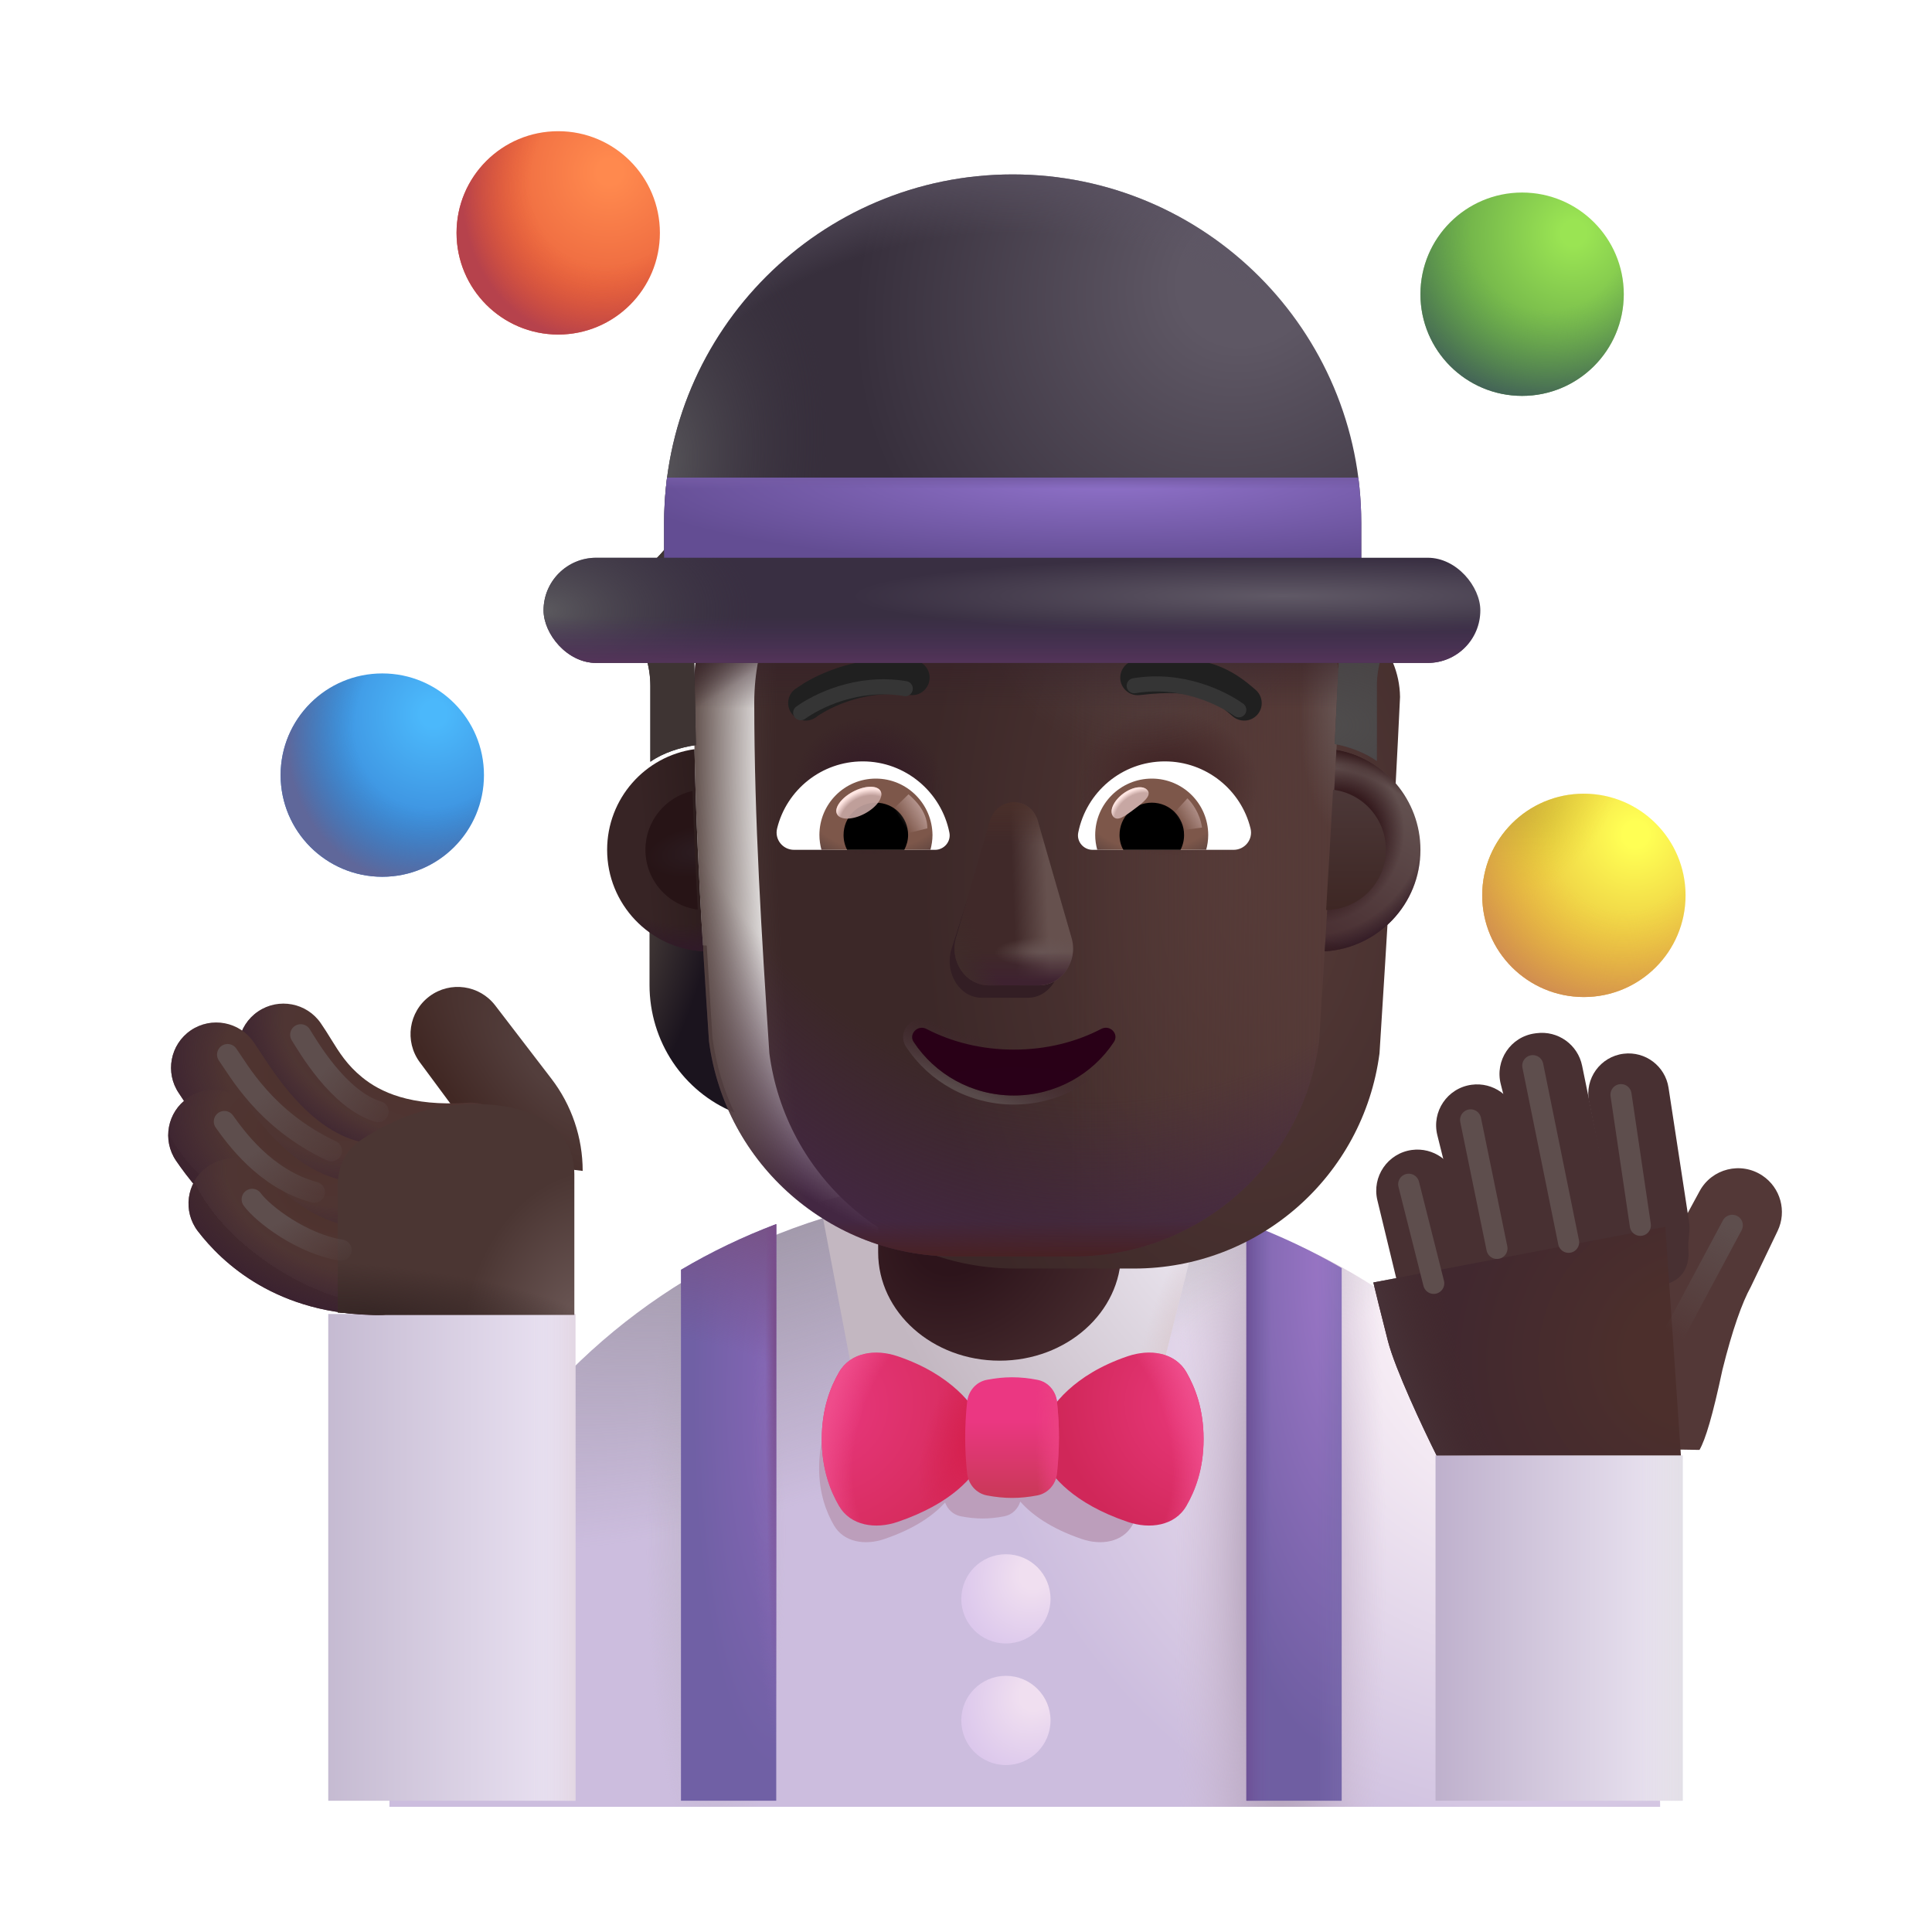 <svg viewBox="0 0 32 32" fill="none" xmlns="http://www.w3.org/2000/svg">
<g filter="url(#filter0_i_3987_23846)">
<path d="M6.25 29.826C6.25 24.191 10.818 19.623 16.453 19.623H17.094C22.729 19.623 27.297 24.191 27.297 29.826H6.25Z" fill="url(#paint0_radial_3987_23846)"/>
<path d="M6.25 29.826C6.25 24.191 10.818 19.623 16.453 19.623H17.094C22.729 19.623 27.297 24.191 27.297 29.826H6.25Z" fill="url(#paint1_radial_3987_23846)"/>
<path d="M6.25 29.826C6.25 24.191 10.818 19.623 16.453 19.623H17.094C22.729 19.623 27.297 24.191 27.297 29.826H6.25Z" fill="url(#paint2_radial_3987_23846)"/>
<path d="M6.25 29.826C6.25 24.191 10.818 19.623 16.453 19.623H17.094C22.729 19.623 27.297 24.191 27.297 29.826H6.25Z" fill="url(#paint3_radial_3987_23846)"/>
<path d="M6.25 29.826C6.25 24.191 10.818 19.623 16.453 19.623H17.094C22.729 19.623 27.297 24.191 27.297 29.826H6.25Z" fill="url(#paint4_radial_3987_23846)"/>
</g>
<circle cx="6.332" cy="12.838" r="1.684" fill="url(#paint5_radial_3987_23846)"/>
<circle cx="6.332" cy="12.838" r="1.684" fill="url(#paint6_radial_3987_23846)"/>
<circle cx="9.246" cy="3.857" r="1.684" fill="url(#paint7_radial_3987_23846)"/>
<circle cx="9.246" cy="3.857" r="1.684" fill="url(#paint8_radial_3987_23846)"/>
<circle cx="25.211" cy="4.873" r="1.684" fill="url(#paint9_radial_3987_23846)"/>
<circle cx="25.211" cy="4.873" r="1.684" fill="url(#paint10_radial_3987_23846)"/>
<circle cx="26.234" cy="14.83" r="1.684" fill="url(#paint11_radial_3987_23846)"/>
<circle cx="26.234" cy="14.83" r="1.684" fill="url(#paint12_radial_3987_23846)"/>
<circle cx="26.234" cy="14.83" r="1.684" fill="url(#paint13_radial_3987_23846)"/>
<g filter="url(#filter1_di_3987_23846)">
<circle cx="16.761" cy="28.296" r="0.739" fill="url(#paint14_radial_3987_23846)"/>
</g>
<g filter="url(#filter2_di_3987_23846)">
<circle cx="16.761" cy="26.282" r="0.739" fill="url(#paint15_radial_3987_23846)"/>
</g>
<path d="M22.222 29.826H20.644V20.258C21.194 20.462 21.722 20.712 22.222 21.004V29.826Z" fill="url(#paint16_radial_3987_23846)"/>
<path d="M22.222 29.826H20.644V20.258C21.194 20.462 21.722 20.712 22.222 21.004V29.826Z" fill="url(#paint17_linear_3987_23846)"/>
<path d="M22.222 29.826H20.644V20.258C21.194 20.462 21.722 20.712 22.222 21.004V29.826Z" fill="url(#paint18_linear_3987_23846)"/>
<path d="M12.857 29.826H11.279V21.031C11.779 20.736 12.306 20.482 12.857 20.275V29.826Z" fill="url(#paint19_radial_3987_23846)"/>
<path d="M12.857 29.826H11.279V21.031C11.779 20.736 12.306 20.482 12.857 20.275V29.826Z" fill="url(#paint20_radial_3987_23846)"/>
<path d="M12.857 29.826H11.279V21.031C11.779 20.736 12.306 20.482 12.857 20.275V29.826Z" fill="url(#paint21_radial_3987_23846)"/>
<path d="M12.857 29.826H11.279V21.031C11.779 20.736 12.306 20.482 12.857 20.275V29.826Z" fill="url(#paint22_radial_3987_23846)"/>
<g filter="url(#filter3_i_3987_23846)">
<path d="M13.38 20.005L13.992 23.225H18.937L19.734 20.052C18.804 19.773 17.818 19.623 16.797 19.623H16.156C15.194 19.623 14.262 19.756 13.38 20.005Z" fill="url(#paint23_radial_3987_23846)"/>
<path d="M13.38 20.005L13.992 23.225H18.937L19.734 20.052C18.804 19.773 17.818 19.623 16.797 19.623H16.156C15.194 19.623 14.262 19.756 13.38 20.005Z" fill="url(#paint24_radial_3987_23846)"/>
</g>
<rect x="5.437" y="21.764" width="4.094" height="8.062" fill="url(#paint25_linear_3987_23846)"/>
<rect x="5.437" y="21.764" width="4.094" height="8.062" fill="url(#paint26_linear_3987_23846)"/>
<rect x="23.777" y="24.107" width="4.094" height="5.719" fill="url(#paint27_linear_3987_23846)"/>
<rect x="23.777" y="24.107" width="4.094" height="5.719" fill="url(#paint28_linear_3987_23846)"/>
<g filter="url(#filter4_f_3987_23846)">
<path fill-rule="evenodd" clip-rule="evenodd" d="M16.899 24.871C16.861 24.994 16.763 25.09 16.633 25.115C16.383 25.163 16.166 25.163 15.916 25.115C15.791 25.091 15.695 25.002 15.654 24.886C15.474 25.085 15.164 25.317 14.645 25.492C14.335 25.598 13.977 25.55 13.812 25.263C13.691 25.054 13.567 24.744 13.567 24.314C13.567 23.883 13.691 23.573 13.812 23.364C13.977 23.077 14.335 23.03 14.645 23.135C15.148 23.305 15.455 23.552 15.638 23.764C15.663 23.618 15.768 23.499 15.916 23.471C16.166 23.423 16.383 23.423 16.633 23.471C16.786 23.5 16.894 23.628 16.913 23.782C17.094 23.566 17.404 23.31 17.921 23.135C18.231 23.03 18.589 23.077 18.755 23.364C18.875 23.573 18.999 23.878 18.999 24.314C18.999 24.749 18.875 25.054 18.755 25.263C18.589 25.55 18.231 25.598 17.921 25.492C17.39 25.312 17.077 25.074 16.899 24.871Z" fill="#BC9EBB"/>
</g>
<g filter="url(#filter5_i_3987_23846)">
<path d="M14.866 22.463C15.775 22.771 16.134 23.294 16.255 23.545L16.283 23.836L16.255 24.194C16.134 24.445 15.775 24.9 14.866 25.208C14.505 25.331 14.089 25.276 13.896 24.941C13.755 24.698 13.611 24.337 13.611 23.836C13.611 23.334 13.755 22.974 13.896 22.73C14.089 22.395 14.505 22.341 14.866 22.463Z" fill="url(#paint29_radial_3987_23846)"/>
<path d="M14.866 22.463C15.775 22.771 16.134 23.294 16.255 23.545L16.283 23.836L16.255 24.194C16.134 24.445 15.775 24.9 14.866 25.208C14.505 25.331 14.089 25.276 13.896 24.941C13.755 24.698 13.611 24.337 13.611 23.836C13.611 23.334 13.755 22.974 13.896 22.73C14.089 22.395 14.505 22.341 14.866 22.463Z" fill="url(#paint30_radial_3987_23846)"/>
<path d="M14.866 22.463C15.775 22.771 16.134 23.294 16.255 23.545L16.283 23.836L16.255 24.194C16.134 24.445 15.775 24.9 14.866 25.208C14.505 25.331 14.089 25.276 13.896 24.941C13.755 24.698 13.611 24.337 13.611 23.836C13.611 23.334 13.755 22.974 13.896 22.73C14.089 22.395 14.505 22.341 14.866 22.463Z" fill="url(#paint31_radial_3987_23846)"/>
</g>
<g filter="url(#filter6_i_3987_23846)">
<path d="M18.68 22.463C17.771 22.771 17.413 23.294 17.292 23.545L17.264 23.836L17.292 24.194C17.413 24.445 17.771 24.9 18.68 25.208C19.042 25.331 19.458 25.276 19.651 24.941C19.791 24.698 19.935 24.342 19.935 23.836C19.935 23.329 19.791 22.974 19.651 22.73C19.458 22.395 19.042 22.341 18.68 22.463Z" fill="url(#paint32_radial_3987_23846)"/>
<path d="M18.68 22.463C17.771 22.771 17.413 23.294 17.292 23.545L17.264 23.836L17.292 24.194C17.413 24.445 17.771 24.9 18.68 25.208C19.042 25.331 19.458 25.276 19.651 24.941C19.791 24.698 19.935 24.342 19.935 23.836C19.935 23.329 19.791 22.974 19.651 22.73C19.458 22.395 19.042 22.341 18.68 22.463Z" fill="url(#paint33_radial_3987_23846)"/>
</g>
<g filter="url(#filter7_i_3987_23846)">
<path d="M16.018 23.224C16.037 23.041 16.165 22.888 16.346 22.854C16.636 22.798 16.89 22.798 17.18 22.854C17.361 22.888 17.489 23.041 17.508 23.224C17.55 23.619 17.55 24.002 17.508 24.398C17.489 24.581 17.361 24.734 17.18 24.769C16.89 24.824 16.636 24.824 16.346 24.769C16.165 24.734 16.037 24.581 16.018 24.398C15.976 24.003 15.976 23.62 16.018 23.224Z" fill="url(#paint34_linear_3987_23846)"/>
<path d="M16.018 23.224C16.037 23.041 16.165 22.888 16.346 22.854C16.636 22.798 16.89 22.798 17.18 22.854C17.361 22.888 17.489 23.041 17.508 23.224C17.55 23.619 17.55 24.002 17.508 24.398C17.489 24.581 17.361 24.734 17.18 24.769C16.89 24.824 16.636 24.824 16.346 24.769C16.165 24.734 16.037 24.581 16.018 24.398C15.976 24.003 15.976 23.62 16.018 23.224Z" fill="url(#paint35_radial_3987_23846)"/>
</g>
<g filter="url(#filter8_i_3987_23846)">
<path d="M27.851 19.829L27.403 20.654L26.231 22.076L24.75 24.068L27.849 24.115C27.948 23.943 28.067 23.549 28.229 22.788C28.393 22.127 28.555 21.674 28.7 21.412L29.143 20.488C29.299 20.162 29.191 19.771 28.89 19.571C28.535 19.335 28.054 19.454 27.851 19.829Z" fill="#533837"/>
</g>
<g filter="url(#filter9_i_3987_23846)">
<path d="M25.92 18.247C25.843 17.866 26.107 17.5 26.493 17.453C26.852 17.409 27.181 17.658 27.236 18.015L27.576 20.237C27.584 20.291 27.586 20.346 27.581 20.401L27.566 20.564C27.561 20.619 27.564 20.674 27.567 20.729C27.582 21.024 27.42 21.244 27.112 21.286C26.793 21.331 26.495 21.119 26.431 20.803L25.92 18.247Z" fill="#483032"/>
</g>
<g filter="url(#filter10_i_3987_23846)">
<path d="M24.458 17.959C24.356 17.564 24.622 17.169 25.026 17.116L25.049 17.113C25.404 17.066 25.734 17.302 25.805 17.653L26.427 20.692C26.498 21.047 26.181 21.113 25.821 21.15C25.518 21.182 25.268 21.145 25.192 20.85L24.458 17.959Z" fill="#483032"/>
</g>
<g filter="url(#filter11_i_3987_23846)">
<path d="M23.407 18.803C23.309 18.411 23.573 18.021 23.974 17.967C24.328 17.919 24.66 18.154 24.73 18.505L25.285 21.271C25.357 21.626 25.108 21.964 24.748 22.002C24.445 22.033 24.164 21.837 24.09 21.541L23.407 18.803Z" fill="#483032"/>
</g>
<g filter="url(#filter12_i_3987_23846)">
<path d="M22.414 19.881C22.319 19.489 22.585 19.101 22.985 19.047C23.34 18.999 23.673 19.235 23.744 19.587L24.104 21.38C24.22 21.958 23.565 22.376 23.09 22.028C22.967 21.938 22.88 21.807 22.844 21.659L22.414 19.881Z" fill="#483032"/>
</g>
<path d="M22.989 22.213C23.108 22.676 23.575 23.669 23.794 24.107H27.841L27.583 20.318L22.747 21.242C22.778 21.373 22.87 21.749 22.989 22.213Z" fill="url(#paint36_radial_3987_23846)"/>
<path d="M22.989 22.213C23.108 22.676 23.575 23.669 23.794 24.107H27.841L27.583 20.318L22.747 21.242C22.778 21.373 22.87 21.749 22.989 22.213Z" fill="url(#paint37_radial_3987_23846)"/>
<g filter="url(#filter13_i_3987_23846)">
<path d="M6.803 17.694C6.546 17.347 6.619 16.857 6.966 16.6C7.309 16.346 7.792 16.414 8.052 16.753L8.983 17.967C9.319 18.405 9.501 18.942 9.501 19.494L8.002 19.314L6.803 17.694Z" fill="url(#paint38_radial_3987_23846)"/>
</g>
<path fill-rule="evenodd" clip-rule="evenodd" d="M4.273 16.754C4.615 16.52 5.082 16.608 5.315 16.95C5.377 17.04 5.43 17.125 5.481 17.208C5.622 17.436 5.748 17.64 6 17.845C6.292 18.083 6.794 18.33 7.747 18.265C8.16 18.237 8.518 18.55 8.546 18.963C8.574 19.376 8.262 19.734 7.849 19.762C6.559 19.85 5.671 19.511 5.053 19.008C4.575 18.619 4.273 18.118 4.136 17.892C4.111 17.849 4.091 17.817 4.077 17.796C3.843 17.454 3.931 16.988 4.273 16.754Z" fill="url(#paint39_radial_3987_23846)"/>
<path fill-rule="evenodd" clip-rule="evenodd" d="M4.273 16.754C4.615 16.52 5.082 16.608 5.315 16.95C5.377 17.04 5.43 17.125 5.481 17.208C5.622 17.436 5.748 17.64 6 17.845C6.292 18.083 6.794 18.33 7.747 18.265C8.16 18.237 8.518 18.55 8.546 18.963C8.574 19.376 8.262 19.734 7.849 19.762C6.559 19.85 5.671 19.511 5.053 19.008C4.575 18.619 4.273 18.118 4.136 17.892C4.111 17.849 4.091 17.817 4.077 17.796C3.843 17.454 3.931 16.988 4.273 16.754Z" fill="url(#paint40_radial_3987_23846)"/>
<path fill-rule="evenodd" clip-rule="evenodd" d="M3.16 17.066C3.502 16.833 3.969 16.921 4.202 17.262C4.239 17.316 4.277 17.375 4.318 17.436C4.488 17.695 4.697 18.012 4.994 18.313C5.354 18.676 5.762 18.927 6.24 18.952C6.654 18.974 6.971 19.328 6.949 19.741C6.927 20.155 6.574 20.472 6.16 20.45C5.169 20.398 4.43 19.875 3.928 19.367C3.512 18.947 3.203 18.474 3.04 18.224C3.009 18.177 2.984 18.138 2.964 18.109C2.73 17.767 2.818 17.3 3.16 17.066Z" fill="url(#paint41_radial_3987_23846)"/>
<path fill-rule="evenodd" clip-rule="evenodd" d="M3.16 17.066C3.502 16.833 3.969 16.921 4.202 17.262C4.239 17.316 4.277 17.375 4.318 17.436C4.488 17.695 4.697 18.012 4.994 18.313C5.354 18.676 5.762 18.927 6.24 18.952C6.654 18.974 6.971 19.328 6.949 19.741C6.927 20.155 6.574 20.472 6.16 20.45C5.169 20.398 4.43 19.875 3.928 19.367C3.512 18.947 3.203 18.474 3.04 18.224C3.009 18.177 2.984 18.138 2.964 18.109C2.73 17.767 2.818 17.3 3.16 17.066Z" fill="url(#paint42_radial_3987_23846)"/>
<path fill-rule="evenodd" clip-rule="evenodd" d="M3.113 18.184C3.455 17.95 3.922 18.038 4.155 18.38C4.467 18.835 5.129 19.584 6.005 19.584C6.419 19.584 6.755 19.92 6.755 20.334C6.755 20.748 6.419 21.084 6.005 21.084C4.303 21.084 3.246 19.708 2.917 19.226C2.683 18.884 2.771 18.417 3.113 18.184Z" fill="url(#paint43_radial_3987_23846)"/>
<path fill-rule="evenodd" clip-rule="evenodd" d="M3.113 18.184C3.455 17.95 3.922 18.038 4.155 18.38C4.467 18.835 5.129 19.584 6.005 19.584C6.419 19.584 6.755 19.92 6.755 20.334C6.755 20.748 6.419 21.084 6.005 21.084C4.303 21.084 3.246 19.708 2.917 19.226C2.683 18.884 2.771 18.417 3.113 18.184Z" fill="url(#paint44_radial_3987_23846)"/>
<path fill-rule="evenodd" clip-rule="evenodd" d="M3.416 19.34C3.745 19.088 4.215 19.151 4.467 19.479C4.711 19.797 5.3 20.361 6.267 20.361C6.681 20.361 7.017 20.697 7.017 21.111C7.017 21.526 6.681 21.781 6.267 21.781C4.584 21.781 3.674 20.91 3.277 20.392C3.025 20.063 3.087 19.592 3.416 19.34Z" fill="url(#paint45_radial_3987_23846)"/>
<path fill-rule="evenodd" clip-rule="evenodd" d="M3.416 19.34C3.745 19.088 4.215 19.151 4.467 19.479C4.711 19.797 5.3 20.361 6.267 20.361C6.681 20.361 7.017 20.697 7.017 21.111C7.017 21.526 6.681 21.781 6.267 21.781C4.584 21.781 3.674 20.91 3.277 20.392C3.025 20.063 3.087 19.592 3.416 19.34Z" fill="url(#paint46_radial_3987_23846)"/>
<path d="M5.963 18.892C5.719 19.055 5.594 19.339 5.594 19.633V21.74L6.211 21.779H9.513V19.451C9.513 18.615 8.708 18.201 7.544 18.303C6.888 18.36 6.335 18.642 5.963 18.892Z" fill="url(#paint47_radial_3987_23846)"/>
<path d="M5.963 18.892C5.719 19.055 5.594 19.339 5.594 19.633V21.74L6.211 21.779H9.513V19.451C9.513 18.615 8.708 18.201 7.544 18.303C6.888 18.36 6.335 18.642 5.963 18.892Z" fill="url(#paint48_radial_3987_23846)"/>
<path d="M14.545 18.417C14.545 17.426 15.446 16.623 16.557 16.623C17.668 16.623 18.569 17.426 18.569 18.417V20.743C18.569 21.734 17.668 22.537 16.557 22.537C15.446 22.537 14.545 21.734 14.545 20.743V18.417Z" fill="url(#paint49_radial_3987_23846)"/>
<g filter="url(#filter14_f_3987_23846)">
<path d="M23.333 19.615L23.747 21.256" stroke="#5E4E4D" stroke-width="0.35" stroke-linecap="round"/>
</g>
<g filter="url(#filter15_f_3987_23846)">
<path d="M24.358 18.549L24.794 20.677" stroke="#5E4E4D" stroke-width="0.35" stroke-linecap="round"/>
</g>
<g filter="url(#filter16_f_3987_23846)">
<path d="M25.388 17.651L25.981 20.576" stroke="#5E4E4D" stroke-width="0.35" stroke-linecap="round"/>
</g>
<g filter="url(#filter17_f_3987_23846)">
<path d="M26.849 18.131L27.169 20.295" stroke="#5E4E4D" stroke-width="0.35" stroke-linecap="round"/>
</g>
<g filter="url(#filter18_f_3987_23846)">
<path d="M28.692 20.295L27.755 22.045" stroke="url(#paint50_linear_3987_23846)" stroke-width="0.35" stroke-linecap="round"/>
</g>
<g filter="url(#filter19_f_3987_23846)">
<path d="M4.177 19.865C4.354 20.11 5.009 20.607 5.649 20.705" stroke="url(#paint51_linear_3987_23846)" stroke-width="0.35" stroke-linecap="round"/>
</g>
<g filter="url(#filter20_f_3987_23846)">
<path d="M3.716 18.576C3.893 18.821 4.388 19.529 5.208 19.748" stroke="url(#paint52_linear_3987_23846)" stroke-width="0.35" stroke-linecap="round"/>
</g>
<g filter="url(#filter21_f_3987_23846)">
<path d="M4.981 17.139C5.091 17.311 5.606 18.217 6.263 18.412" stroke="url(#paint53_linear_3987_23846)" stroke-width="0.35" stroke-linecap="round"/>
</g>
<g filter="url(#filter22_f_3987_23846)">
<path d="M3.77 17.467C3.947 17.712 4.388 18.545 5.489 19.061" stroke="url(#paint54_linear_3987_23846)" stroke-width="0.35" stroke-linecap="round"/>
</g>
<path d="M21.879 15.662C22.23 15.65 22.558 15.531 22.826 15.339V16.313C22.826 17.248 22.269 18.08 21.423 18.426C21.601 18.046 21.723 17.633 21.785 17.191L21.879 15.662Z" fill="url(#paint55_radial_3987_23846)"/>
<path d="M11.705 15.662C11.354 15.65 11.026 15.531 10.758 15.339V16.313C10.758 17.248 11.315 18.08 12.162 18.426C11.983 18.046 11.861 17.633 11.8 17.191L11.705 15.662Z" fill="url(#paint56_radial_3987_23846)"/>
<g filter="url(#filter23_ii_3987_23846)">
<path d="M11.743 17.247C12.012 19.29 13.751 20.811 15.809 20.811H17.783C19.842 20.811 21.58 19.29 21.849 17.247C21.973 15.276 22.097 13.313 22.189 11.343C22.178 10.54 21.545 9.878 20.746 9.844H19.28C18.281 9.844 17.377 9.255 16.966 8.334C16.861 8.07 16.605 7.896 16.322 7.896H14.99C13.059 7.896 11.493 9.479 11.493 11.432C11.493 13.38 11.615 15.295 11.743 17.247Z" fill="url(#paint57_radial_3987_23846)"/>
</g>
<path d="M11.743 17.247C12.012 19.29 13.751 20.811 15.809 20.811H17.783C19.842 20.811 21.58 19.29 21.849 17.247C21.973 15.276 22.097 13.313 22.189 11.343C22.178 10.54 21.545 9.878 20.746 9.844H19.28C18.281 9.844 17.377 9.255 16.966 8.334C16.861 8.07 16.605 7.896 16.322 7.896H14.99C13.059 7.896 11.493 9.479 11.493 11.432C11.493 13.38 11.615 15.295 11.743 17.247Z" fill="url(#paint58_linear_3987_23846)"/>
<path d="M11.743 17.247C12.012 19.29 13.751 20.811 15.809 20.811H17.783C19.842 20.811 21.58 19.29 21.849 17.247C21.973 15.276 22.097 13.313 22.189 11.343C22.178 10.54 21.545 9.878 20.746 9.844H19.28C18.281 9.844 17.377 9.255 16.966 8.334C16.861 8.07 16.605 7.896 16.322 7.896H14.99C13.059 7.896 11.493 9.479 11.493 11.432C11.493 13.38 11.615 15.295 11.743 17.247Z" fill="url(#paint59_radial_3987_23846)"/>
<path d="M11.743 17.247C12.012 19.29 13.751 20.811 15.809 20.811H17.783C19.842 20.811 21.58 19.29 21.849 17.247C21.973 15.276 22.097 13.313 22.189 11.343C22.178 10.54 21.545 9.878 20.746 9.844H19.28C18.281 9.844 17.377 9.255 16.966 8.334C16.861 8.07 16.605 7.896 16.322 7.896H14.99C13.059 7.896 11.493 9.479 11.493 11.432C11.493 13.38 11.615 15.295 11.743 17.247Z" fill="url(#paint60_radial_3987_23846)"/>
<path d="M11.743 17.247C12.012 19.29 13.751 20.811 15.809 20.811H17.783C19.842 20.811 21.58 19.29 21.849 17.247C21.973 15.276 22.097 13.313 22.189 11.343C22.178 10.54 21.545 9.878 20.746 9.844H19.28C18.281 9.844 17.377 9.255 16.966 8.334C16.861 8.07 16.605 7.896 16.322 7.896H14.99C13.059 7.896 11.493 9.479 11.493 11.432C11.493 13.38 11.615 15.295 11.743 17.247Z" fill="url(#paint61_radial_3987_23846)"/>
<path d="M11.743 17.247C12.012 19.29 13.751 20.811 15.809 20.811H17.783C19.842 20.811 21.58 19.29 21.849 17.247C21.973 15.276 22.097 13.313 22.189 11.343C22.178 10.54 21.545 9.878 20.746 9.844H19.28C18.281 9.844 17.377 9.255 16.966 8.334C16.861 8.07 16.605 7.896 16.322 7.896H14.99C13.059 7.896 11.493 9.479 11.493 11.432C11.493 13.38 11.615 15.295 11.743 17.247Z" fill="url(#paint62_radial_3987_23846)"/>
<path d="M11.743 17.247C12.012 19.29 13.751 20.811 15.809 20.811H17.783C19.842 20.811 21.58 19.29 21.849 17.247C21.973 15.276 22.097 13.313 22.189 11.343C22.178 10.54 21.545 9.878 20.746 9.844H19.28C18.281 9.844 17.377 9.255 16.966 8.334C16.861 8.07 16.605 7.896 16.322 7.896H14.99C13.059 7.896 11.493 9.479 11.493 11.432C11.493 13.38 11.615 15.295 11.743 17.247Z" fill="url(#paint63_radial_3987_23846)"/>
<path d="M11.743 17.247C12.012 19.29 13.751 20.811 15.809 20.811H17.783C19.842 20.811 21.58 19.29 21.849 17.247C21.973 15.276 22.097 13.313 22.189 11.343C22.178 10.54 21.545 9.878 20.746 9.844H19.28C18.281 9.844 17.377 9.255 16.966 8.334C16.861 8.07 16.605 7.896 16.322 7.896H14.99C13.059 7.896 11.493 9.479 11.493 11.432C11.493 13.38 11.615 15.295 11.743 17.247Z" fill="url(#paint64_radial_3987_23846)"/>
<path d="M11.743 17.247C12.012 19.29 13.751 20.811 15.809 20.811H17.783C19.842 20.811 21.58 19.29 21.849 17.247C21.973 15.276 22.097 13.313 22.189 11.343C22.178 10.54 21.545 9.878 20.746 9.844H19.28C18.281 9.844 17.377 9.255 16.966 8.334C16.861 8.07 16.605 7.896 16.322 7.896H14.99C13.059 7.896 11.493 9.479 11.493 11.432C11.493 13.38 11.615 15.295 11.743 17.247Z" fill="url(#paint65_radial_3987_23846)"/>
<path d="M11.743 17.247C12.012 19.29 13.751 20.811 15.809 20.811H17.783C19.842 20.811 21.58 19.29 21.849 17.247C21.973 15.276 22.097 13.313 22.189 11.343C22.178 10.54 21.545 9.878 20.746 9.844H19.28C18.281 9.844 17.377 9.255 16.966 8.334C16.861 8.07 16.605 7.896 16.322 7.896H14.99C13.059 7.896 11.493 9.479 11.493 11.432C11.493 13.38 11.615 15.295 11.743 17.247Z" fill="url(#paint66_linear_3987_23846)"/>
<path d="M11.743 17.247C12.012 19.29 13.751 20.811 15.809 20.811H17.783C19.842 20.811 21.58 19.29 21.849 17.247C21.973 15.276 22.097 13.313 22.189 11.343C22.178 10.54 21.545 9.878 20.746 9.844H19.28C18.281 9.844 17.377 9.255 16.966 8.334C16.861 8.07 16.605 7.896 16.322 7.896H14.99C13.059 7.896 11.493 9.479 11.493 11.432C11.493 13.38 11.615 15.295 11.743 17.247Z" fill="url(#paint67_linear_3987_23846)"/>
<g filter="url(#filter24_f_3987_23846)">
<path d="M16.372 13.811L15.754 15.735C15.648 16.13 15.901 16.526 16.261 16.526H17.026C17.385 16.526 17.639 16.124 17.533 15.735L17.016 13.811C16.905 13.385 16.488 13.385 16.372 13.811Z" fill="#331E24"/>
</g>
<g filter="url(#filter25_f_3987_23846)">
<path d="M16.392 13.606L15.836 15.53C15.722 15.925 15.995 16.321 16.381 16.321H17.203C17.589 16.321 17.862 15.919 17.748 15.53L17.192 13.606C17.073 13.18 16.517 13.18 16.392 13.606Z" fill="#402929"/>
<path d="M16.392 13.606L15.836 15.53C15.722 15.925 15.995 16.321 16.381 16.321H17.203C17.589 16.321 17.862 15.919 17.748 15.53L17.192 13.606C17.073 13.18 16.517 13.18 16.392 13.606Z" fill="url(#paint68_linear_3987_23846)"/>
<path d="M16.392 13.606L15.836 15.53C15.722 15.925 15.995 16.321 16.381 16.321H17.203C17.589 16.321 17.862 15.919 17.748 15.53L17.192 13.606C17.073 13.18 16.517 13.18 16.392 13.606Z" fill="url(#paint69_radial_3987_23846)"/>
<path d="M16.392 13.606L15.836 15.53C15.722 15.925 15.995 16.321 16.381 16.321H17.203C17.589 16.321 17.862 15.919 17.748 15.53L17.192 13.606C17.073 13.18 16.517 13.18 16.392 13.606Z" fill="url(#paint70_linear_3987_23846)"/>
<path d="M16.392 13.606L15.836 15.53C15.722 15.925 15.995 16.321 16.381 16.321H17.203C17.589 16.321 17.862 15.919 17.748 15.53L17.192 13.606C17.073 13.18 16.517 13.18 16.392 13.606Z" fill="url(#paint71_radial_3987_23846)"/>
<path d="M16.392 13.606L15.836 15.53C15.722 15.925 15.995 16.321 16.381 16.321H17.203C17.589 16.321 17.862 15.919 17.748 15.53L17.192 13.606C17.073 13.18 16.517 13.18 16.392 13.606Z" fill="url(#paint72_linear_3987_23846)"/>
</g>
<g filter="url(#filter26_f_3987_23846)">
<path d="M15.377 16.974L15.377 16.974L15.376 16.974C15.271 16.921 15.161 16.954 15.097 17.023C15.031 17.091 15.005 17.203 15.073 17.302C15.437 17.853 16.07 18.22 16.792 18.22C17.513 18.22 18.147 17.853 18.511 17.301C18.578 17.201 18.553 17.089 18.487 17.02C18.421 16.952 18.312 16.921 18.208 16.974L18.208 16.974L18.207 16.974C17.799 17.188 17.317 17.31 16.792 17.31C16.272 17.31 15.785 17.188 15.377 16.974Z" stroke="url(#paint73_linear_3987_23846)" stroke-width="0.15"/>
</g>
<path d="M16.792 17.385C16.261 17.385 15.762 17.26 15.342 17.041C15.199 16.968 15.045 17.13 15.135 17.26C15.486 17.791 16.096 18.145 16.792 18.145C17.488 18.145 18.098 17.791 18.449 17.26C18.539 17.124 18.385 16.968 18.242 17.041C17.822 17.26 17.328 17.385 16.792 17.385Z" fill="url(#paint74_radial_3987_23846)"/>
<g filter="url(#filter27_ii_3987_23846)">
<path d="M21.873 7.403C22.411 7.588 21.356 8.819 21.661 9.358C22.15 10.216 23.615 10.389 23.088 11.146C22.905 11.416 22.805 11.736 22.805 12.061V13.304C22.609 13.168 22.351 13.067 22.107 13.024L22.189 11.343C22.178 10.54 21.545 9.878 20.746 9.844H19.281C18.282 9.844 17.377 9.255 16.966 8.334C16.861 8.07 16.605 7.896 16.322 7.896H14.99C13.059 7.896 11.494 9.479 11.494 11.432L11.526 13.041C11.26 13.08 10.982 13.169 10.772 13.317V12.061C10.772 11.736 10.672 11.416 10.489 11.146C9.99 10.411 10.879 10.194 11.317 9.358C11.623 8.779 11.139 7.605 11.699 7.408C12.299 7.195 12.809 6.791 13.148 6.246C13.581 5.556 14.341 5.096 15.212 5.096C15.551 5.096 15.873 5.169 16.173 5.292C16.572 5.466 17.022 5.466 17.421 5.292C17.715 5.169 18.037 5.096 18.376 5.096C19.259 5.096 20.03 5.573 20.457 6.28C20.779 6.813 21.284 7.2 21.873 7.403Z" fill="url(#paint75_linear_3987_23846)"/>
<path d="M21.873 7.403C22.411 7.588 21.356 8.819 21.661 9.358C22.15 10.216 23.615 10.389 23.088 11.146C22.905 11.416 22.805 11.736 22.805 12.061V13.304C22.609 13.168 22.351 13.067 22.107 13.024L22.189 11.343C22.178 10.54 21.545 9.878 20.746 9.844H19.281C18.282 9.844 17.377 9.255 16.966 8.334C16.861 8.07 16.605 7.896 16.322 7.896H14.99C13.059 7.896 11.494 9.479 11.494 11.432L11.526 13.041C11.26 13.08 10.982 13.169 10.772 13.317V12.061C10.772 11.736 10.672 11.416 10.489 11.146C9.99 10.411 10.879 10.194 11.317 9.358C11.623 8.779 11.139 7.605 11.699 7.408C12.299 7.195 12.809 6.791 13.148 6.246C13.581 5.556 14.341 5.096 15.212 5.096C15.551 5.096 15.873 5.169 16.173 5.292C16.572 5.466 17.022 5.466 17.421 5.292C17.715 5.169 18.037 5.096 18.376 5.096C19.259 5.096 20.03 5.573 20.457 6.28C20.779 6.813 21.284 7.2 21.873 7.403Z" fill="url(#paint76_radial_3987_23846)"/>
<path d="M21.873 7.403C22.411 7.588 21.356 8.819 21.661 9.358C22.15 10.216 23.615 10.389 23.088 11.146C22.905 11.416 22.805 11.736 22.805 12.061V13.304C22.609 13.168 22.351 13.067 22.107 13.024L22.189 11.343C22.178 10.54 21.545 9.878 20.746 9.844H19.281C18.282 9.844 17.377 9.255 16.966 8.334C16.861 8.07 16.605 7.896 16.322 7.896H14.99C13.059 7.896 11.494 9.479 11.494 11.432L11.526 13.041C11.26 13.08 10.982 13.169 10.772 13.317V12.061C10.772 11.736 10.672 11.416 10.489 11.146C9.99 10.411 10.879 10.194 11.317 9.358C11.623 8.779 11.139 7.605 11.699 7.408C12.299 7.195 12.809 6.791 13.148 6.246C13.581 5.556 14.341 5.096 15.212 5.096C15.551 5.096 15.873 5.169 16.173 5.292C16.572 5.466 17.022 5.466 17.421 5.292C17.715 5.169 18.037 5.096 18.376 5.096C19.259 5.096 20.03 5.573 20.457 6.28C20.779 6.813 21.284 7.2 21.873 7.403Z" fill="url(#paint77_radial_3987_23846)"/>
<path d="M21.873 7.403C22.411 7.588 21.356 8.819 21.661 9.358C22.15 10.216 23.615 10.389 23.088 11.146C22.905 11.416 22.805 11.736 22.805 12.061V13.304C22.609 13.168 22.351 13.067 22.107 13.024L22.189 11.343C22.178 10.54 21.545 9.878 20.746 9.844H19.281C18.282 9.844 17.377 9.255 16.966 8.334C16.861 8.07 16.605 7.896 16.322 7.896H14.99C13.059 7.896 11.494 9.479 11.494 11.432L11.526 13.041C11.26 13.08 10.982 13.169 10.772 13.317V12.061C10.772 11.736 10.672 11.416 10.489 11.146C9.99 10.411 10.879 10.194 11.317 9.358C11.623 8.779 11.139 7.605 11.699 7.408C12.299 7.195 12.809 6.791 13.148 6.246C13.581 5.556 14.341 5.096 15.212 5.096C15.551 5.096 15.873 5.169 16.173 5.292C16.572 5.466 17.022 5.466 17.421 5.292C17.715 5.169 18.037 5.096 18.376 5.096C19.259 5.096 20.03 5.573 20.457 6.28C20.779 6.813 21.284 7.2 21.873 7.403Z" fill="url(#paint78_radial_3987_23846)"/>
<path d="M21.873 7.403C22.411 7.588 21.356 8.819 21.661 9.358C22.15 10.216 23.615 10.389 23.088 11.146C22.905 11.416 22.805 11.736 22.805 12.061V13.304C22.609 13.168 22.351 13.067 22.107 13.024L22.189 11.343C22.178 10.54 21.545 9.878 20.746 9.844H19.281C18.282 9.844 17.377 9.255 16.966 8.334C16.861 8.07 16.605 7.896 16.322 7.896H14.99C13.059 7.896 11.494 9.479 11.494 11.432L11.526 13.041C11.26 13.08 10.982 13.169 10.772 13.317V12.061C10.772 11.736 10.672 11.416 10.489 11.146C9.99 10.411 10.879 10.194 11.317 9.358C11.623 8.779 11.139 7.605 11.699 7.408C12.299 7.195 12.809 6.791 13.148 6.246C13.581 5.556 14.341 5.096 15.212 5.096C15.551 5.096 15.873 5.169 16.173 5.292C16.572 5.466 17.022 5.466 17.421 5.292C17.715 5.169 18.037 5.096 18.376 5.096C19.259 5.096 20.03 5.573 20.457 6.28C20.779 6.813 21.284 7.2 21.873 7.403Z" fill="url(#paint79_radial_3987_23846)"/>
</g>
<g filter="url(#filter28_i_3987_23846)">
<path d="M20.698 11.627C20.515 11.467 20.302 11.298 19.979 11.196C19.66 11.096 19.262 11.069 18.71 11.136C18.551 11.156 18.438 11.3 18.457 11.46C18.477 11.619 18.621 11.732 18.78 11.713C19.284 11.651 19.592 11.683 19.805 11.75C20.012 11.815 20.152 11.921 20.317 12.064C20.438 12.169 20.621 12.157 20.727 12.036C20.832 11.915 20.819 11.732 20.698 11.627Z" fill="#202020"/>
</g>
<g filter="url(#filter29_i_3987_23846)">
<path d="M13.223 11.512C13.317 11.456 13.453 11.383 13.624 11.316C13.967 11.181 14.456 11.064 15.042 11.136C15.201 11.155 15.315 11.3 15.295 11.459C15.276 11.618 15.131 11.732 14.972 11.712C14.503 11.655 14.111 11.748 13.836 11.856C13.699 11.91 13.592 11.967 13.521 12.01C13.485 12.031 13.459 12.049 13.442 12.06C13.434 12.066 13.428 12.07 13.425 12.073L13.422 12.075C13.295 12.172 13.114 12.149 13.016 12.023C12.917 11.897 12.94 11.714 13.066 11.616L13.223 11.512Z" fill="#202020"/>
</g>
<path d="M19.294 12.611C19.977 12.611 20.555 13.082 20.712 13.719C20.759 13.902 20.619 14.076 20.432 14.076H18.097C17.948 14.076 17.829 13.94 17.859 13.791C17.991 13.121 18.581 12.611 19.294 12.611Z" fill="white"/>
<path d="M19.078 12.896C19.596 12.896 20.012 13.316 20.012 13.83C20.012 13.915 19.999 14 19.978 14.076H18.174C18.152 13.995 18.14 13.915 18.14 13.83C18.14 13.316 18.56 12.896 19.078 12.896Z" fill="url(#paint80_radial_3987_23846)"/>
<path d="M18.543 13.83C18.543 13.533 18.78 13.295 19.078 13.295C19.375 13.295 19.612 13.533 19.612 13.83C19.612 13.919 19.591 14.004 19.553 14.076H18.606C18.564 14.004 18.543 13.919 18.543 13.83Z" fill="black"/>
<g filter="url(#filter30_f_3987_23846)">
<path d="M19.009 13.093C19.075 13.182 18.936 13.291 18.778 13.409C18.62 13.527 18.503 13.611 18.436 13.521C18.369 13.432 18.444 13.264 18.602 13.146C18.76 13.028 18.942 13.004 19.009 13.093Z" fill="#C7A7A3"/>
<path d="M19.009 13.093C19.075 13.182 18.936 13.291 18.778 13.409C18.62 13.527 18.503 13.611 18.436 13.521C18.369 13.432 18.444 13.264 18.602 13.146C18.76 13.028 18.942 13.004 19.009 13.093Z" fill="url(#paint81_radial_3987_23846)"/>
</g>
<g filter="url(#filter31_f_3987_23846)">
<path d="M19.909 13.707C19.875 13.465 19.734 13.284 19.667 13.223L19.395 13.521L19.518 13.76L19.909 13.707Z" fill="url(#paint82_linear_3987_23846)"/>
</g>
<path d="M14.29 12.611C13.606 12.611 13.029 13.083 12.872 13.719C12.825 13.902 12.965 14.076 13.152 14.076H15.487C15.636 14.076 15.755 13.94 15.725 13.791C15.593 13.121 14.999 12.611 14.29 12.611Z" fill="white"/>
<path d="M14.506 12.896C13.988 12.896 13.572 13.316 13.572 13.83C13.572 13.915 13.585 14 13.606 14.076H15.411C15.432 13.995 15.445 13.915 15.445 13.83C15.44 13.316 15.024 12.896 14.506 12.896Z" fill="url(#paint83_radial_3987_23846)"/>
<path d="M15.041 13.83C15.041 13.533 14.804 13.295 14.507 13.295C14.209 13.295 13.972 13.533 13.972 13.83C13.972 13.919 13.993 14.004 14.031 14.076H14.978C15.016 14.004 15.041 13.919 15.041 13.83Z" fill="black"/>
<g filter="url(#filter32_f_3987_23846)">
<path d="M15.36 13.72C15.36 13.418 15.114 13.217 15.048 13.156L14.746 13.448L14.932 13.826L15.36 13.72Z" fill="url(#paint84_linear_3987_23846)"/>
</g>
<g filter="url(#filter33_f_3987_23846)">
<ellipse cx="14.225" cy="13.295" rx="0.408" ry="0.206" transform="rotate(-27.914 14.225 13.295)" fill="#C7A7A3" fill-opacity="0.9"/>
<ellipse cx="14.225" cy="13.295" rx="0.408" ry="0.206" transform="rotate(-27.914 14.225 13.295)" fill="url(#paint85_radial_3987_23846)"/>
</g>
<path d="M21.942 15.757C22.011 14.643 22.078 13.531 22.135 12.418C22.926 12.556 23.527 13.246 23.527 14.076C23.527 14.973 22.826 15.706 21.942 15.757Z" fill="url(#paint86_linear_3987_23846)"/>
<path d="M21.942 15.757C22.011 14.643 22.078 13.531 22.135 12.418C22.926 12.556 23.527 13.246 23.527 14.076C23.527 14.973 22.826 15.706 21.942 15.757Z" fill="url(#paint87_radial_3987_23846)"/>
<path d="M21.942 15.757C22.011 14.643 22.078 13.531 22.135 12.418C22.926 12.556 23.527 13.246 23.527 14.076C23.527 14.973 22.826 15.706 21.942 15.757Z" fill="url(#paint88_radial_3987_23846)"/>
<path d="M21.942 15.757C22.011 14.643 22.078 13.531 22.135 12.418C22.926 12.556 23.527 13.246 23.527 14.076C23.527 14.973 22.826 15.706 21.942 15.757Z" fill="url(#paint89_radial_3987_23846)"/>
<path d="M11.503 12.409C10.685 12.524 10.056 13.226 10.056 14.076C10.056 14.975 10.761 15.709 11.648 15.757C11.581 14.639 11.525 13.527 11.503 12.409Z" fill="url(#paint90_linear_3987_23846)"/>
<path d="M11.503 12.409C10.685 12.524 10.056 13.226 10.056 14.076C10.056 14.975 10.761 15.709 11.648 15.757C11.581 14.639 11.525 13.527 11.503 12.409Z" fill="url(#paint91_radial_3987_23846)"/>
<g filter="url(#filter34_f_3987_23846)">
<path d="M11.47 13.1C11.024 13.2 10.69 13.598 10.69 14.075C10.69 14.582 11.068 15.002 11.557 15.066C11.521 14.41 11.491 13.756 11.47 13.1Z" fill="url(#paint92_radial_3987_23846)"/>
</g>
<g filter="url(#filter35_f_3987_23846)">
<path d="M21.965 15.072C22.005 14.408 22.044 13.744 22.08 13.08C22.573 13.142 22.955 13.562 22.955 14.072C22.955 14.621 22.512 15.067 21.965 15.072Z" fill="url(#paint93_linear_3987_23846)"/>
</g>
<g filter="url(#filter36_f_3987_23846)">
<path d="M13.262 11.805C13.531 11.612 14.201 11.272 14.994 11.406" stroke="#353535" stroke-width="0.25" stroke-linecap="round"/>
</g>
<g filter="url(#filter37_f_3987_23846)">
<path d="M20.518 11.757C20.25 11.564 19.579 11.225 18.786 11.358" stroke="#353535" stroke-width="0.25" stroke-linecap="round"/>
</g>
<g filter="url(#filter38_f_3987_23846)">
<path d="M21.18 8.495L19.002 8.495C18.723 8.495 18.497 8.269 18.497 7.99C18.497 7.679 18.776 7.441 19.083 7.49C19.648 7.58 20.398 7.705 20.9 7.83C22.036 8.111 22.35 8.664 22.438 9.059C22.032 8.563 21.43 8.477 21.18 8.495Z" fill="#504A4C"/>
</g>
<path d="M11 8.662C11 5.474 13.585 2.889 16.773 2.889C19.962 2.889 22.547 5.474 22.547 8.662V10.31H11V8.662Z" fill="url(#paint94_radial_3987_23846)"/>
<path d="M11 8.662C11 5.474 13.585 2.889 16.773 2.889C19.962 2.889 22.547 5.474 22.547 8.662V10.31H11V8.662Z" fill="url(#paint95_radial_3987_23846)"/>
<path d="M11 8.662C11 5.474 13.585 2.889 16.773 2.889C19.962 2.889 22.547 5.474 22.547 8.662V10.31H11V8.662Z" fill="url(#paint96_radial_3987_23846)"/>
<path d="M11.048 7.912C11.017 8.158 11 8.408 11 8.662V10.31H22.547V8.662C22.547 8.408 22.53 8.158 22.498 7.912H11.048Z" fill="url(#paint97_radial_3987_23846)"/>
<path d="M11.048 7.912C11.017 8.158 11 8.408 11 8.662V10.31H22.547V8.662C22.547 8.408 22.53 8.158 22.498 7.912H11.048Z" fill="url(#paint98_linear_3987_23846)"/>
<rect x="9.003" y="9.238" width="15.516" height="1.742" rx="0.871" fill="url(#paint99_radial_3987_23846)"/>
<rect x="9.003" y="9.238" width="15.516" height="1.742" rx="0.871" fill="url(#paint100_radial_3987_23846)"/>
<rect x="9.003" y="9.238" width="15.516" height="1.742" rx="0.871" fill="url(#paint101_linear_3987_23846)"/>
<defs>
<filter id="filter0_i_3987_23846" x="6.25" y="19.623" width="21.247" height="10.303" filterUnits="userSpaceOnUse" color-interpolation-filters="sRGB">
<feFlood flood-opacity="0" result="BackgroundImageFix"/>
<feBlend mode="normal" in="SourceGraphic" in2="BackgroundImageFix" result="shape"/>
<feColorMatrix in="SourceAlpha" type="matrix" values="0 0 0 0 0 0 0 0 0 0 0 0 0 0 0 0 0 0 127 0" result="hardAlpha"/>
<feOffset dx="0.2" dy="0.1"/>
<feGaussianBlur stdDeviation="0.25"/>
<feComposite in2="hardAlpha" operator="arithmetic" k2="-1" k3="1"/>
<feColorMatrix type="matrix" values="0 0 0 0 0.616 0 0 0 0 0.608 0 0 0 0 0.62 0 0 0 1 0"/>
<feBlend mode="normal" in2="shape" result="effect1_innerShadow_3987_23846"/>
</filter>
<filter id="filter1_di_3987_23846" x="15.622" y="27.457" width="2.078" height="2.078" filterUnits="userSpaceOnUse" color-interpolation-filters="sRGB">
<feFlood flood-opacity="0" result="BackgroundImageFix"/>
<feColorMatrix in="SourceAlpha" type="matrix" values="0 0 0 0 0 0 0 0 0 0 0 0 0 0 0 0 0 0 127 0" result="hardAlpha"/>
<feOffset dx="-0.1" dy="0.2"/>
<feGaussianBlur stdDeviation="0.15"/>
<feComposite in2="hardAlpha" operator="out"/>
<feColorMatrix type="matrix" values="0 0 0 0 0.792 0 0 0 0 0.718 0 0 0 0 0.788 0 0 0 1 0"/>
<feBlend mode="normal" in2="BackgroundImageFix" result="effect1_dropShadow_3987_23846"/>
<feBlend mode="normal" in="SourceGraphic" in2="effect1_dropShadow_3987_23846" result="shape"/>
<feColorMatrix in="SourceAlpha" type="matrix" values="0 0 0 0 0 0 0 0 0 0 0 0 0 0 0 0 0 0 127 0" result="hardAlpha"/>
<feOffset/>
<feGaussianBlur stdDeviation="0.075"/>
<feComposite in2="hardAlpha" operator="arithmetic" k2="-1" k3="1"/>
<feColorMatrix type="matrix" values="0 0 0 0 0.831 0 0 0 0 0.745 0 0 0 0 0.804 0 0 0 1 0"/>
<feBlend mode="normal" in2="shape" result="effect2_innerShadow_3987_23846"/>
</filter>
<filter id="filter2_di_3987_23846" x="15.622" y="25.444" width="2.078" height="2.078" filterUnits="userSpaceOnUse" color-interpolation-filters="sRGB">
<feFlood flood-opacity="0" result="BackgroundImageFix"/>
<feColorMatrix in="SourceAlpha" type="matrix" values="0 0 0 0 0 0 0 0 0 0 0 0 0 0 0 0 0 0 127 0" result="hardAlpha"/>
<feOffset dx="-0.1" dy="0.2"/>
<feGaussianBlur stdDeviation="0.15"/>
<feComposite in2="hardAlpha" operator="out"/>
<feColorMatrix type="matrix" values="0 0 0 0 0.792 0 0 0 0 0.718 0 0 0 0 0.788 0 0 0 1 0"/>
<feBlend mode="normal" in2="BackgroundImageFix" result="effect1_dropShadow_3987_23846"/>
<feBlend mode="normal" in="SourceGraphic" in2="effect1_dropShadow_3987_23846" result="shape"/>
<feColorMatrix in="SourceAlpha" type="matrix" values="0 0 0 0 0 0 0 0 0 0 0 0 0 0 0 0 0 0 127 0" result="hardAlpha"/>
<feOffset/>
<feGaussianBlur stdDeviation="0.075"/>
<feComposite in2="hardAlpha" operator="arithmetic" k2="-1" k3="1"/>
<feColorMatrix type="matrix" values="0 0 0 0 0.831 0 0 0 0 0.745 0 0 0 0 0.804 0 0 0 1 0"/>
<feBlend mode="normal" in2="shape" result="effect2_innerShadow_3987_23846"/>
</filter>
<filter id="filter3_i_3987_23846" x="13.38" y="19.523" width="6.554" height="3.702" filterUnits="userSpaceOnUse" color-interpolation-filters="sRGB">
<feFlood flood-opacity="0" result="BackgroundImageFix"/>
<feBlend mode="normal" in="SourceGraphic" in2="BackgroundImageFix" result="shape"/>
<feColorMatrix in="SourceAlpha" type="matrix" values="0 0 0 0 0 0 0 0 0 0 0 0 0 0 0 0 0 0 127 0" result="hardAlpha"/>
<feOffset dx="0.2" dy="-0.1"/>
<feGaussianBlur stdDeviation="0.15"/>
<feComposite in2="hardAlpha" operator="arithmetic" k2="-1" k3="1"/>
<feColorMatrix type="matrix" values="0 0 0 0 0.722 0 0 0 0 0.682 0 0 0 0 0.749 0 0 0 1 0"/>
<feBlend mode="normal" in2="shape" result="effect1_innerShadow_3987_23846"/>
</filter>
<filter id="filter4_f_3987_23846" x="12.567" y="22.084" width="7.432" height="4.46" filterUnits="userSpaceOnUse" color-interpolation-filters="sRGB">
<feFlood flood-opacity="0" result="BackgroundImageFix"/>
<feBlend mode="normal" in="SourceGraphic" in2="BackgroundImageFix" result="shape"/>
<feGaussianBlur stdDeviation="0.5" result="effect1_foregroundBlur_3987_23846"/>
</filter>
<filter id="filter5_i_3987_23846" x="13.611" y="22.403" width="2.672" height="2.865" filterUnits="userSpaceOnUse" color-interpolation-filters="sRGB">
<feFlood flood-opacity="0" result="BackgroundImageFix"/>
<feBlend mode="normal" in="SourceGraphic" in2="BackgroundImageFix" result="shape"/>
<feColorMatrix in="SourceAlpha" type="matrix" values="0 0 0 0 0 0 0 0 0 0 0 0 0 0 0 0 0 0 127 0" result="hardAlpha"/>
<feOffset/>
<feGaussianBlur stdDeviation="0.2"/>
<feComposite in2="hardAlpha" operator="arithmetic" k2="-1" k3="1"/>
<feColorMatrix type="matrix" values="0 0 0 0 0.78 0 0 0 0 0.271 0 0 0 0 0.396 0 0 0 1 0"/>
<feBlend mode="normal" in2="shape" result="effect1_innerShadow_3987_23846"/>
</filter>
<filter id="filter6_i_3987_23846" x="17.264" y="22.403" width="2.672" height="2.865" filterUnits="userSpaceOnUse" color-interpolation-filters="sRGB">
<feFlood flood-opacity="0" result="BackgroundImageFix"/>
<feBlend mode="normal" in="SourceGraphic" in2="BackgroundImageFix" result="shape"/>
<feColorMatrix in="SourceAlpha" type="matrix" values="0 0 0 0 0 0 0 0 0 0 0 0 0 0 0 0 0 0 127 0" result="hardAlpha"/>
<feOffset/>
<feGaussianBlur stdDeviation="0.2"/>
<feComposite in2="hardAlpha" operator="arithmetic" k2="-1" k3="1"/>
<feColorMatrix type="matrix" values="0 0 0 0 0.78 0 0 0 0 0.271 0 0 0 0 0.396 0 0 0 1 0"/>
<feBlend mode="normal" in2="shape" result="effect1_innerShadow_3987_23846"/>
</filter>
<filter id="filter7_i_3987_23846" x="15.986" y="22.812" width="1.554" height="1.999" filterUnits="userSpaceOnUse" color-interpolation-filters="sRGB">
<feFlood flood-opacity="0" result="BackgroundImageFix"/>
<feBlend mode="normal" in="SourceGraphic" in2="BackgroundImageFix" result="shape"/>
<feColorMatrix in="SourceAlpha" type="matrix" values="0 0 0 0 0 0 0 0 0 0 0 0 0 0 0 0 0 0 127 0" result="hardAlpha"/>
<feOffset/>
<feGaussianBlur stdDeviation="0.125"/>
<feComposite in2="hardAlpha" operator="arithmetic" k2="-1" k3="1"/>
<feColorMatrix type="matrix" values="0 0 0 0 0.827 0 0 0 0 0.137 0 0 0 0 0.318 0 0 0 1 0"/>
<feBlend mode="normal" in2="shape" result="effect1_innerShadow_3987_23846"/>
</filter>
<filter id="filter8_i_3987_23846" x="24.75" y="19.349" width="4.764" height="4.766" filterUnits="userSpaceOnUse" color-interpolation-filters="sRGB">
<feFlood flood-opacity="0" result="BackgroundImageFix"/>
<feBlend mode="normal" in="SourceGraphic" in2="BackgroundImageFix" result="shape"/>
<feColorMatrix in="SourceAlpha" type="matrix" values="0 0 0 0 0 0 0 0 0 0 0 0 0 0 0 0 0 0 127 0" result="hardAlpha"/>
<feOffset dx="0.3" dy="-0.1"/>
<feGaussianBlur stdDeviation="0.3"/>
<feComposite in2="hardAlpha" operator="arithmetic" k2="-1" k3="1"/>
<feColorMatrix type="matrix" values="0 0 0 0 0.192 0 0 0 0 0.098 0 0 0 0 0.086 0 0 0 1 0"/>
<feBlend mode="normal" in2="shape" result="effect1_innerShadow_3987_23846"/>
</filter>
<filter id="filter9_i_3987_23846" x="25.907" y="17.448" width="2.077" height="3.844" filterUnits="userSpaceOnUse" color-interpolation-filters="sRGB">
<feFlood flood-opacity="0" result="BackgroundImageFix"/>
<feBlend mode="normal" in="SourceGraphic" in2="BackgroundImageFix" result="shape"/>
<feColorMatrix in="SourceAlpha" type="matrix" values="0 0 0 0 0 0 0 0 0 0 0 0 0 0 0 0 0 0 127 0" result="hardAlpha"/>
<feOffset dx="0.4"/>
<feGaussianBlur stdDeviation="0.3"/>
<feComposite in2="hardAlpha" operator="arithmetic" k2="-1" k3="1"/>
<feColorMatrix type="matrix" values="0 0 0 0 0.239 0 0 0 0 0.157 0 0 0 0 0.165 0 0 0 1 0"/>
<feBlend mode="normal" in2="shape" result="effect1_innerShadow_3987_23846"/>
</filter>
<filter id="filter10_i_3987_23846" x="24.436" y="17.107" width="2.401" height="4.052" filterUnits="userSpaceOnUse" color-interpolation-filters="sRGB">
<feFlood flood-opacity="0" result="BackgroundImageFix"/>
<feBlend mode="normal" in="SourceGraphic" in2="BackgroundImageFix" result="shape"/>
<feColorMatrix in="SourceAlpha" type="matrix" values="0 0 0 0 0 0 0 0 0 0 0 0 0 0 0 0 0 0 127 0" result="hardAlpha"/>
<feOffset dx="0.4"/>
<feGaussianBlur stdDeviation="0.3"/>
<feComposite in2="hardAlpha" operator="arithmetic" k2="-1" k3="1"/>
<feColorMatrix type="matrix" values="0 0 0 0 0.22 0 0 0 0 0.13 0 0 0 0 0.13 0 0 0 1 0"/>
<feBlend mode="normal" in2="shape" result="effect1_innerShadow_3987_23846"/>
</filter>
<filter id="filter11_i_3987_23846" x="23.386" y="17.96" width="2.312" height="4.044" filterUnits="userSpaceOnUse" color-interpolation-filters="sRGB">
<feFlood flood-opacity="0" result="BackgroundImageFix"/>
<feBlend mode="normal" in="SourceGraphic" in2="BackgroundImageFix" result="shape"/>
<feColorMatrix in="SourceAlpha" type="matrix" values="0 0 0 0 0 0 0 0 0 0 0 0 0 0 0 0 0 0 127 0" result="hardAlpha"/>
<feOffset dx="0.4"/>
<feGaussianBlur stdDeviation="0.3"/>
<feComposite in2="hardAlpha" operator="arithmetic" k2="-1" k3="1"/>
<feColorMatrix type="matrix" values="0 0 0 0 0.239 0 0 0 0 0.157 0 0 0 0 0.165 0 0 0 1 0"/>
<feBlend mode="normal" in2="shape" result="effect1_innerShadow_3987_23846"/>
</filter>
<filter id="filter12_i_3987_23846" x="22.394" y="19.041" width="2.123" height="3.114" filterUnits="userSpaceOnUse" color-interpolation-filters="sRGB">
<feFlood flood-opacity="0" result="BackgroundImageFix"/>
<feBlend mode="normal" in="SourceGraphic" in2="BackgroundImageFix" result="shape"/>
<feColorMatrix in="SourceAlpha" type="matrix" values="0 0 0 0 0 0 0 0 0 0 0 0 0 0 0 0 0 0 127 0" result="hardAlpha"/>
<feOffset dx="0.4"/>
<feGaussianBlur stdDeviation="0.3"/>
<feComposite in2="hardAlpha" operator="arithmetic" k2="-1" k3="1"/>
<feColorMatrix type="matrix" values="0 0 0 0 0.239 0 0 0 0 0.157 0 0 0 0 0.165 0 0 0 1 0"/>
<feBlend mode="normal" in2="shape" result="effect1_innerShadow_3987_23846"/>
</filter>
<filter id="filter13_i_3987_23846" x="6.649" y="16.347" width="3.002" height="3.147" filterUnits="userSpaceOnUse" color-interpolation-filters="sRGB">
<feFlood flood-opacity="0" result="BackgroundImageFix"/>
<feBlend mode="normal" in="SourceGraphic" in2="BackgroundImageFix" result="shape"/>
<feColorMatrix in="SourceAlpha" type="matrix" values="0 0 0 0 0 0 0 0 0 0 0 0 0 0 0 0 0 0 127 0" result="hardAlpha"/>
<feOffset dx="0.15" dy="-0.1"/>
<feGaussianBlur stdDeviation="0.2"/>
<feComposite in2="hardAlpha" operator="arithmetic" k2="-1" k3="1"/>
<feColorMatrix type="matrix" values="0 0 0 0 0.208 0 0 0 0 0.137 0 0 0 0 0.141 0 0 0 1 0"/>
<feBlend mode="normal" in2="shape" result="effect1_innerShadow_3987_23846"/>
</filter>
<filter id="filter14_f_3987_23846" x="22.908" y="19.19" width="1.264" height="2.491" filterUnits="userSpaceOnUse" color-interpolation-filters="sRGB">
<feFlood flood-opacity="0" result="BackgroundImageFix"/>
<feBlend mode="normal" in="SourceGraphic" in2="BackgroundImageFix" result="shape"/>
<feGaussianBlur stdDeviation="0.125" result="effect1_foregroundBlur_3987_23846"/>
</filter>
<filter id="filter15_f_3987_23846" x="23.933" y="18.124" width="1.286" height="2.978" filterUnits="userSpaceOnUse" color-interpolation-filters="sRGB">
<feFlood flood-opacity="0" result="BackgroundImageFix"/>
<feBlend mode="normal" in="SourceGraphic" in2="BackgroundImageFix" result="shape"/>
<feGaussianBlur stdDeviation="0.125" result="effect1_foregroundBlur_3987_23846"/>
</filter>
<filter id="filter16_f_3987_23846" x="24.963" y="17.226" width="1.444" height="3.775" filterUnits="userSpaceOnUse" color-interpolation-filters="sRGB">
<feFlood flood-opacity="0" result="BackgroundImageFix"/>
<feBlend mode="normal" in="SourceGraphic" in2="BackgroundImageFix" result="shape"/>
<feGaussianBlur stdDeviation="0.125" result="effect1_foregroundBlur_3987_23846"/>
</filter>
<filter id="filter17_f_3987_23846" x="26.424" y="17.706" width="1.17" height="3.014" filterUnits="userSpaceOnUse" color-interpolation-filters="sRGB">
<feFlood flood-opacity="0" result="BackgroundImageFix"/>
<feBlend mode="normal" in="SourceGraphic" in2="BackgroundImageFix" result="shape"/>
<feGaussianBlur stdDeviation="0.125" result="effect1_foregroundBlur_3987_23846"/>
</filter>
<filter id="filter18_f_3987_23846" x="27.33" y="19.87" width="1.788" height="2.6" filterUnits="userSpaceOnUse" color-interpolation-filters="sRGB">
<feFlood flood-opacity="0" result="BackgroundImageFix"/>
<feBlend mode="normal" in="SourceGraphic" in2="BackgroundImageFix" result="shape"/>
<feGaussianBlur stdDeviation="0.125" result="effect1_foregroundBlur_3987_23846"/>
</filter>
<filter id="filter19_f_3987_23846" x="3.752" y="19.44" width="2.323" height="1.69" filterUnits="userSpaceOnUse" color-interpolation-filters="sRGB">
<feFlood flood-opacity="0" result="BackgroundImageFix"/>
<feBlend mode="normal" in="SourceGraphic" in2="BackgroundImageFix" result="shape"/>
<feGaussianBlur stdDeviation="0.125" result="effect1_foregroundBlur_3987_23846"/>
</filter>
<filter id="filter20_f_3987_23846" x="3.291" y="18.151" width="2.342" height="2.022" filterUnits="userSpaceOnUse" color-interpolation-filters="sRGB">
<feFlood flood-opacity="0" result="BackgroundImageFix"/>
<feBlend mode="normal" in="SourceGraphic" in2="BackgroundImageFix" result="shape"/>
<feGaussianBlur stdDeviation="0.125" result="effect1_foregroundBlur_3987_23846"/>
</filter>
<filter id="filter21_f_3987_23846" x="4.556" y="16.714" width="2.131" height="2.124" filterUnits="userSpaceOnUse" color-interpolation-filters="sRGB">
<feFlood flood-opacity="0" result="BackgroundImageFix"/>
<feBlend mode="normal" in="SourceGraphic" in2="BackgroundImageFix" result="shape"/>
<feGaussianBlur stdDeviation="0.125" result="effect1_foregroundBlur_3987_23846"/>
</filter>
<filter id="filter22_f_3987_23846" x="3.345" y="17.042" width="2.569" height="2.444" filterUnits="userSpaceOnUse" color-interpolation-filters="sRGB">
<feFlood flood-opacity="0" result="BackgroundImageFix"/>
<feBlend mode="normal" in="SourceGraphic" in2="BackgroundImageFix" result="shape"/>
<feGaussianBlur stdDeviation="0.125" result="effect1_foregroundBlur_3987_23846"/>
</filter>
<filter id="filter23_ii_3987_23846" x="11.493" y="7.896" width="11.695" height="13.115" filterUnits="userSpaceOnUse" color-interpolation-filters="sRGB">
<feFlood flood-opacity="0" result="BackgroundImageFix"/>
<feBlend mode="normal" in="SourceGraphic" in2="BackgroundImageFix" result="shape"/>
<feColorMatrix in="SourceAlpha" type="matrix" values="0 0 0 0 0 0 0 0 0 0 0 0 0 0 0 0 0 0 127 0" result="hardAlpha"/>
<feOffset dx="1"/>
<feGaussianBlur stdDeviation="0.5"/>
<feComposite in2="hardAlpha" operator="arithmetic" k2="-1" k3="1"/>
<feColorMatrix type="matrix" values="0 0 0 0 0.333 0 0 0 0 0.271 0 0 0 0 0.259 0 0 0 1 0"/>
<feBlend mode="normal" in2="shape" result="effect1_innerShadow_3987_23846"/>
<feColorMatrix in="SourceAlpha" type="matrix" values="0 0 0 0 0 0 0 0 0 0 0 0 0 0 0 0 0 0 127 0" result="hardAlpha"/>
<feOffset dy="0.2"/>
<feGaussianBlur stdDeviation="0.375"/>
<feComposite in2="hardAlpha" operator="arithmetic" k2="-1" k3="1"/>
<feColorMatrix type="matrix" values="0 0 0 0 0.145 0 0 0 0 0.071 0 0 0 0 0.075 0 0 0 1 0"/>
<feBlend mode="normal" in2="effect1_innerShadow_3987_23846" result="effect2_innerShadow_3987_23846"/>
</filter>
<filter id="filter24_f_3987_23846" x="14.729" y="12.491" width="3.828" height="5.035" filterUnits="userSpaceOnUse" color-interpolation-filters="sRGB">
<feFlood flood-opacity="0" result="BackgroundImageFix"/>
<feBlend mode="normal" in="SourceGraphic" in2="BackgroundImageFix" result="shape"/>
<feGaussianBlur stdDeviation="0.5" result="effect1_foregroundBlur_3987_23846"/>
</filter>
<filter id="filter25_f_3987_23846" x="15.61" y="13.086" width="2.364" height="3.435" filterUnits="userSpaceOnUse" color-interpolation-filters="sRGB">
<feFlood flood-opacity="0" result="BackgroundImageFix"/>
<feBlend mode="normal" in="SourceGraphic" in2="BackgroundImageFix" result="shape"/>
<feGaussianBlur stdDeviation="0.1" result="effect1_foregroundBlur_3987_23846"/>
</filter>
<filter id="filter26_f_3987_23846" x="14.858" y="16.772" width="3.868" height="1.623" filterUnits="userSpaceOnUse" color-interpolation-filters="sRGB">
<feFlood flood-opacity="0" result="BackgroundImageFix"/>
<feBlend mode="normal" in="SourceGraphic" in2="BackgroundImageFix" result="shape"/>
<feGaussianBlur stdDeviation="0.05" result="effect1_foregroundBlur_3987_23846"/>
</filter>
<filter id="filter27_ii_3987_23846" x="10.341" y="4.596" width="12.86" height="8.721" filterUnits="userSpaceOnUse" color-interpolation-filters="sRGB">
<feFlood flood-opacity="0" result="BackgroundImageFix"/>
<feBlend mode="normal" in="SourceGraphic" in2="BackgroundImageFix" result="shape"/>
<feColorMatrix in="SourceAlpha" type="matrix" values="0 0 0 0 0 0 0 0 0 0 0 0 0 0 0 0 0 0 127 0" result="hardAlpha"/>
<feOffset dy="-0.5"/>
<feGaussianBlur stdDeviation="0.625"/>
<feComposite in2="hardAlpha" operator="arithmetic" k2="-1" k3="1"/>
<feColorMatrix type="matrix" values="0 0 0 0 0.137 0 0 0 0 0.09 0 0 0 0 0.145 0 0 0 1 0"/>
<feBlend mode="normal" in2="shape" result="effect1_innerShadow_3987_23846"/>
<feColorMatrix in="SourceAlpha" type="matrix" values="0 0 0 0 0 0 0 0 0 0 0 0 0 0 0 0 0 0 127 0" result="hardAlpha"/>
<feOffset dy="-0.2"/>
<feGaussianBlur stdDeviation="0.2"/>
<feComposite in2="hardAlpha" operator="arithmetic" k2="-1" k3="1"/>
<feColorMatrix type="matrix" values="0 0 0 0 0.078 0 0 0 0 0.035 0 0 0 0 0.047 0 0 0 1 0"/>
<feBlend mode="normal" in2="effect1_innerShadow_3987_23846" result="effect2_innerShadow_3987_23846"/>
</filter>
<filter id="filter28_i_3987_23846" x="18.455" y="10.899" width="2.443" height="1.236" filterUnits="userSpaceOnUse" color-interpolation-filters="sRGB">
<feFlood flood-opacity="0" result="BackgroundImageFix"/>
<feBlend mode="normal" in="SourceGraphic" in2="BackgroundImageFix" result="shape"/>
<feColorMatrix in="SourceAlpha" type="matrix" values="0 0 0 0 0 0 0 0 0 0 0 0 0 0 0 0 0 0 127 0" result="hardAlpha"/>
<feOffset dx="0.1" dy="-0.2"/>
<feGaussianBlur stdDeviation="0.125"/>
<feComposite in2="hardAlpha" operator="arithmetic" k2="-1" k3="1"/>
<feColorMatrix type="matrix" values="0 0 0 0 0.059 0 0 0 0 0.055 0 0 0 0 0.059 0 0 0 1 0"/>
<feBlend mode="normal" in2="shape" result="effect1_innerShadow_3987_23846"/>
</filter>
<filter id="filter29_i_3987_23846" x="12.954" y="10.914" width="2.443" height="1.221" filterUnits="userSpaceOnUse" color-interpolation-filters="sRGB">
<feFlood flood-opacity="0" result="BackgroundImageFix"/>
<feBlend mode="normal" in="SourceGraphic" in2="BackgroundImageFix" result="shape"/>
<feColorMatrix in="SourceAlpha" type="matrix" values="0 0 0 0 0 0 0 0 0 0 0 0 0 0 0 0 0 0 127 0" result="hardAlpha"/>
<feOffset dx="0.1" dy="-0.2"/>
<feGaussianBlur stdDeviation="0.125"/>
<feComposite in2="hardAlpha" operator="arithmetic" k2="-1" k3="1"/>
<feColorMatrix type="matrix" values="0 0 0 0 0.059 0 0 0 0 0.055 0 0 0 0 0.059 0 0 0 1 0"/>
<feBlend mode="normal" in2="shape" result="effect1_innerShadow_3987_23846"/>
</filter>
<filter id="filter30_f_3987_23846" x="18.312" y="12.94" width="0.814" height="0.719" filterUnits="userSpaceOnUse" color-interpolation-filters="sRGB">
<feFlood flood-opacity="0" result="BackgroundImageFix"/>
<feBlend mode="normal" in="SourceGraphic" in2="BackgroundImageFix" result="shape"/>
<feGaussianBlur stdDeviation="0.05" result="effect1_foregroundBlur_3987_23846"/>
</filter>
<filter id="filter31_f_3987_23846" x="19.195" y="13.023" width="0.914" height="0.937" filterUnits="userSpaceOnUse" color-interpolation-filters="sRGB">
<feFlood flood-opacity="0" result="BackgroundImageFix"/>
<feBlend mode="normal" in="SourceGraphic" in2="BackgroundImageFix" result="shape"/>
<feGaussianBlur stdDeviation="0.1" result="effect1_foregroundBlur_3987_23846"/>
</filter>
<filter id="filter32_f_3987_23846" x="14.546" y="12.956" width="1.014" height="1.07" filterUnits="userSpaceOnUse" color-interpolation-filters="sRGB">
<feFlood flood-opacity="0" result="BackgroundImageFix"/>
<feBlend mode="normal" in="SourceGraphic" in2="BackgroundImageFix" result="shape"/>
<feGaussianBlur stdDeviation="0.1" result="effect1_foregroundBlur_3987_23846"/>
</filter>
<filter id="filter33_f_3987_23846" x="13.752" y="12.931" width="0.946" height="0.728" filterUnits="userSpaceOnUse" color-interpolation-filters="sRGB">
<feFlood flood-opacity="0" result="BackgroundImageFix"/>
<feBlend mode="normal" in="SourceGraphic" in2="BackgroundImageFix" result="shape"/>
<feGaussianBlur stdDeviation="0.05" result="effect1_foregroundBlur_3987_23846"/>
</filter>
<filter id="filter34_f_3987_23846" x="10.44" y="12.85" width="1.367" height="2.467" filterUnits="userSpaceOnUse" color-interpolation-filters="sRGB">
<feFlood flood-opacity="0" result="BackgroundImageFix"/>
<feBlend mode="normal" in="SourceGraphic" in2="BackgroundImageFix" result="shape"/>
<feGaussianBlur stdDeviation="0.125" result="effect1_foregroundBlur_3987_23846"/>
</filter>
<filter id="filter35_f_3987_23846" x="21.465" y="12.58" width="1.99" height="2.992" filterUnits="userSpaceOnUse" color-interpolation-filters="sRGB">
<feFlood flood-opacity="0" result="BackgroundImageFix"/>
<feBlend mode="normal" in="SourceGraphic" in2="BackgroundImageFix" result="shape"/>
<feGaussianBlur stdDeviation="0.25" result="effect1_foregroundBlur_3987_23846"/>
</filter>
<filter id="filter36_f_3987_23846" x="12.887" y="11.001" width="2.482" height="1.179" filterUnits="userSpaceOnUse" color-interpolation-filters="sRGB">
<feFlood flood-opacity="0" result="BackgroundImageFix"/>
<feBlend mode="normal" in="SourceGraphic" in2="BackgroundImageFix" result="shape"/>
<feGaussianBlur stdDeviation="0.125" result="effect1_foregroundBlur_3987_23846"/>
</filter>
<filter id="filter37_f_3987_23846" x="18.411" y="10.953" width="2.482" height="1.179" filterUnits="userSpaceOnUse" color-interpolation-filters="sRGB">
<feFlood flood-opacity="0" result="BackgroundImageFix"/>
<feBlend mode="normal" in="SourceGraphic" in2="BackgroundImageFix" result="shape"/>
<feGaussianBlur stdDeviation="0.125" result="effect1_foregroundBlur_3987_23846"/>
</filter>
<filter id="filter38_f_3987_23846" x="17.747" y="6.733" width="5.441" height="3.076" filterUnits="userSpaceOnUse" color-interpolation-filters="sRGB">
<feFlood flood-opacity="0" result="BackgroundImageFix"/>
<feBlend mode="normal" in="SourceGraphic" in2="BackgroundImageFix" result="shape"/>
<feGaussianBlur stdDeviation="0.375" result="effect1_foregroundBlur_3987_23846"/>
</filter>
<radialGradient id="paint0_radial_3987_23846" cx="0" cy="0" r="1" gradientUnits="userSpaceOnUse" gradientTransform="translate(25.969 21.076) rotate(135.22) scale(12.954 12.555)">
<stop offset="0.195" stop-color="#FBF2F7"/>
<stop offset="0.794" stop-color="#CCBDDE"/>
</radialGradient>
<radialGradient id="paint1_radial_3987_23846" cx="0" cy="0" r="1" gradientUnits="userSpaceOnUse" gradientTransform="translate(20.219 20.139) rotate(90) scale(2.094 3.281)">
<stop stop-color="#D6D3D7"/>
<stop offset="1" stop-color="#D6D3D7" stop-opacity="0"/>
</radialGradient>
<radialGradient id="paint2_radial_3987_23846" cx="0" cy="0" r="1" gradientUnits="userSpaceOnUse" gradientTransform="translate(21 25.92) rotate(180) scale(1.75 11.719)">
<stop offset="0.214" stop-color="#B1A0B8"/>
<stop offset="1" stop-color="#D1BED4" stop-opacity="0"/>
</radialGradient>
<radialGradient id="paint3_radial_3987_23846" cx="0" cy="0" r="1" gradientUnits="userSpaceOnUse" gradientTransform="translate(11.656 25.326) rotate(-180) scale(1.156 5.759)">
<stop stop-color="#BEB4C6"/>
<stop offset="1" stop-color="#BEB4C6" stop-opacity="0"/>
</radialGradient>
<radialGradient id="paint4_radial_3987_23846" cx="0" cy="0" r="1" gradientUnits="userSpaceOnUse" gradientTransform="translate(13.098 18.732) rotate(68.314) scale(5.751 11.863)">
<stop stop-color="#968F9C"/>
<stop offset="1" stop-color="#968F9C" stop-opacity="0"/>
</radialGradient>
<radialGradient id="paint5_radial_3987_23846" cx="0" cy="0" r="1" gradientUnits="userSpaceOnUse" gradientTransform="translate(7.187 11.826) rotate(118.867) scale(2.783 2.696)">
<stop offset="0.077" stop-color="#4BB8FB"/>
<stop offset="1" stop-color="#357ACE"/>
</radialGradient>
<radialGradient id="paint6_radial_3987_23846" cx="0" cy="0" r="1" gradientUnits="userSpaceOnUse" gradientTransform="translate(7.25 11.889) rotate(115.145) scale(3.383 2.955)">
<stop offset="0.452" stop-color="#3A7AB4" stop-opacity="0"/>
<stop offset="0.826" stop-color="#5F679A"/>
</radialGradient>
<radialGradient id="paint7_radial_3987_23846" cx="0" cy="0" r="1" gradientUnits="userSpaceOnUse" gradientTransform="translate(10.101 2.846) rotate(118.867) scale(2.783 2.696)">
<stop offset="0.077" stop-color="#FF894E"/>
<stop offset="1" stop-color="#E35838"/>
</radialGradient>
<radialGradient id="paint8_radial_3987_23846" cx="0" cy="0" r="1" gradientUnits="userSpaceOnUse" gradientTransform="translate(10.164 2.908) rotate(115.145) scale(3.383 2.955)">
<stop offset="0.452" stop-color="#DE5534" stop-opacity="0"/>
<stop offset="0.826" stop-color="#B6424C"/>
</radialGradient>
<radialGradient id="paint9_radial_3987_23846" cx="0" cy="0" r="1" gradientUnits="userSpaceOnUse" gradientTransform="translate(26.066 3.861) rotate(118.867) scale(2.783 2.696)">
<stop offset="0.077" stop-color="#9AE453"/>
<stop offset="1" stop-color="#5C9946"/>
</radialGradient>
<radialGradient id="paint10_radial_3987_23846" cx="0" cy="0" r="1" gradientUnits="userSpaceOnUse" gradientTransform="translate(25.656 3.826) rotate(105.03) scale(3.495 3.404)">
<stop offset="0.375" stop-color="#61A150" stop-opacity="0"/>
<stop offset="0.826" stop-color="#415E58"/>
</radialGradient>
<radialGradient id="paint11_radial_3987_23846" cx="0" cy="0" r="1" gradientUnits="userSpaceOnUse" gradientTransform="translate(27.09 13.818) rotate(118.867) scale(2.783 2.696)">
<stop offset="0.077" stop-color="#FFFF54"/>
<stop offset="1" stop-color="#E1AC3A"/>
</radialGradient>
<radialGradient id="paint12_radial_3987_23846" cx="0" cy="0" r="1" gradientUnits="userSpaceOnUse" gradientTransform="translate(24.969 13.357) rotate(47.153) scale(1.47 2.166)">
<stop stop-color="#B8A734"/>
<stop offset="1" stop-color="#E4CC30" stop-opacity="0"/>
</radialGradient>
<radialGradient id="paint13_radial_3987_23846" cx="0" cy="0" r="1" gradientUnits="userSpaceOnUse" gradientTransform="translate(26.906 13.889) rotate(109.11) scale(3.46 3.37)">
<stop offset="0.347" stop-color="#F2C341" stop-opacity="0"/>
<stop offset="0.829" stop-color="#CF8B51"/>
</radialGradient>
<radialGradient id="paint14_radial_3987_23846" cx="0" cy="0" r="1" gradientUnits="userSpaceOnUse" gradientTransform="translate(17.25 27.855) rotate(123.599) scale(1.369 1.162)">
<stop offset="0.212" stop-color="#F0DFF0"/>
<stop offset="1" stop-color="#DCC8EC"/>
</radialGradient>
<radialGradient id="paint15_radial_3987_23846" cx="0" cy="0" r="1" gradientUnits="userSpaceOnUse" gradientTransform="translate(17.25 25.842) rotate(123.599) scale(1.369 1.162)">
<stop offset="0.212" stop-color="#F0DFF0"/>
<stop offset="1" stop-color="#DCC8EC"/>
</radialGradient>
<radialGradient id="paint16_radial_3987_23846" cx="0" cy="0" r="1" gradientUnits="userSpaceOnUse" gradientTransform="translate(22.222 20.983) rotate(90) scale(8.031 2.402)">
<stop stop-color="#9E78C9"/>
<stop offset="1" stop-color="#6F5EA2"/>
</radialGradient>
<linearGradient id="paint17_linear_3987_23846" x1="22.562" y1="29.826" x2="21.812" y2="29.826" gradientUnits="userSpaceOnUse">
<stop stop-color="#7A6CAD"/>
<stop offset="1" stop-color="#7A6CAD" stop-opacity="0"/>
</linearGradient>
<linearGradient id="paint18_linear_3987_23846" x1="20.644" y1="29.014" x2="21.062" y2="29.014" gradientUnits="userSpaceOnUse">
<stop stop-color="#6D5096"/>
<stop offset="1" stop-color="#7160A4" stop-opacity="0"/>
</linearGradient>
<radialGradient id="paint19_radial_3987_23846" cx="0" cy="0" r="1" gradientUnits="userSpaceOnUse" gradientTransform="translate(12.857 23.139) rotate(90) scale(6.188 1.388)">
<stop stop-color="#8566B5"/>
<stop offset="1" stop-color="#7060A5"/>
</radialGradient>
<radialGradient id="paint20_radial_3987_23846" cx="0" cy="0" r="1" gradientUnits="userSpaceOnUse" gradientTransform="translate(13.062 24.108) rotate(90) scale(5.25 0.609)">
<stop stop-color="#896BB4"/>
<stop offset="1" stop-color="#896BB4" stop-opacity="0"/>
</radialGradient>
<radialGradient id="paint21_radial_3987_23846" cx="0" cy="0" r="1" gradientUnits="userSpaceOnUse" gradientTransform="translate(10.312 28.264) rotate(-69.811) scale(8.512 7.524)">
<stop offset="0.724" stop-color="#775184" stop-opacity="0"/>
<stop offset="1" stop-color="#775184"/>
</radialGradient>
<radialGradient id="paint22_radial_3987_23846" cx="0" cy="0" r="1" gradientUnits="userSpaceOnUse" gradientTransform="translate(12.857 21.717) rotate(90) scale(6.422 0.185)">
<stop stop-color="#784B89"/>
<stop offset="1" stop-color="#784B89" stop-opacity="0"/>
</radialGradient>
<radialGradient id="paint23_radial_3987_23846" cx="0" cy="0" r="1" gradientUnits="userSpaceOnUse" gradientTransform="translate(19.265 20.795) rotate(148.118) scale(4.6 8.117)">
<stop stop-color="#E8E2EC"/>
<stop offset="1" stop-color="#C3B7C1"/>
</radialGradient>
<radialGradient id="paint24_radial_3987_23846" cx="0" cy="0" r="1" gradientUnits="userSpaceOnUse" gradientTransform="translate(19.187 22.482) rotate(-165.069) scale(0.485 2.122)">
<stop offset="0.108" stop-color="#DBCDD4"/>
<stop offset="1" stop-color="#DBCDD4" stop-opacity="0"/>
</radialGradient>
<linearGradient id="paint25_linear_3987_23846" x1="9.531" y1="27.451" x2="4.906" y2="27.451" gradientUnits="userSpaceOnUse">
<stop stop-color="#ECE4F4"/>
<stop offset="1" stop-color="#C0B5CD"/>
</linearGradient>
<linearGradient id="paint26_linear_3987_23846" x1="9.75" y1="27.076" x2="8.828" y2="27.076" gradientUnits="userSpaceOnUse">
<stop stop-color="#DECFD8"/>
<stop offset="1" stop-color="#E5DDEE" stop-opacity="0"/>
</linearGradient>
<linearGradient id="paint27_linear_3987_23846" x1="27.871" y1="28.142" x2="22.844" y2="28.142" gradientUnits="userSpaceOnUse">
<stop stop-color="#EDE7F3"/>
<stop offset="0.907" stop-color="#B9AAC8"/>
</linearGradient>
<linearGradient id="paint28_linear_3987_23846" x1="28.09" y1="27.876" x2="27.168" y2="27.876" gradientUnits="userSpaceOnUse">
<stop stop-color="#E0DDE3"/>
<stop offset="1" stop-color="#E0DDE3" stop-opacity="0"/>
</linearGradient>
<radialGradient id="paint29_radial_3987_23846" cx="0" cy="0" r="1" gradientUnits="userSpaceOnUse" gradientTransform="translate(13.775 23.358) rotate(37.725) scale(2.198 2.414)">
<stop stop-color="#E7377C"/>
<stop offset="1" stop-color="#D72C5E"/>
</radialGradient>
<radialGradient id="paint30_radial_3987_23846" cx="0" cy="0" r="1" gradientUnits="userSpaceOnUse" gradientTransform="translate(15.416 23.836) rotate(-164.222) scale(1.756 2.922)">
<stop offset="0.69" stop-color="#EF4C8B" stop-opacity="0"/>
<stop offset="1" stop-color="#EF4C8B"/>
</radialGradient>
<radialGradient id="paint31_radial_3987_23846" cx="0" cy="0" r="1" gradientUnits="userSpaceOnUse" gradientTransform="translate(16.109 23.836) rotate(107.513) scale(1.662 0.787)">
<stop stop-color="#D61F4D"/>
<stop offset="1" stop-color="#D61F4D" stop-opacity="0"/>
</radialGradient>
<radialGradient id="paint32_radial_3987_23846" cx="0" cy="0" r="1" gradientUnits="userSpaceOnUse" gradientTransform="translate(19.771 23.358) rotate(142.275) scale(2.198 2.414)">
<stop stop-color="#E9387A"/>
<stop offset="1" stop-color="#D02759"/>
</radialGradient>
<radialGradient id="paint33_radial_3987_23846" cx="0" cy="0" r="1" gradientUnits="userSpaceOnUse" gradientTransform="translate(18.131 23.836) rotate(-15.778) scale(1.756 2.922)">
<stop offset="0.69" stop-color="#EF4C8B" stop-opacity="0"/>
<stop offset="1" stop-color="#EF4C8B"/>
</radialGradient>
<linearGradient id="paint34_linear_3987_23846" x1="16.763" y1="22.812" x2="16.763" y2="24.81" gradientUnits="userSpaceOnUse">
<stop offset="0.351" stop-color="#EB3782"/>
<stop offset="1" stop-color="#C93857"/>
</linearGradient>
<radialGradient id="paint35_radial_3987_23846" cx="0" cy="0" r="1" gradientUnits="userSpaceOnUse" gradientTransform="translate(17.54 23.592) rotate(180) scale(0.391 2.593)">
<stop stop-color="#EC4182"/>
<stop offset="1" stop-color="#EC4182" stop-opacity="0"/>
</radialGradient>
<radialGradient id="paint36_radial_3987_23846" cx="0" cy="0" r="1" gradientUnits="userSpaceOnUse" gradientTransform="translate(28.094 22.456) rotate(161.776) scale(4.606 4.442)">
<stop offset="0.241" stop-color="#4C2F2C"/>
<stop offset="0.899" stop-color="#41282F"/>
</radialGradient>
<radialGradient id="paint37_radial_3987_23846" cx="0" cy="0" r="1" gradientUnits="userSpaceOnUse" gradientTransform="translate(26.933 21.938) rotate(163.091) scale(3.902 13.487)">
<stop offset="0.699" stop-color="#432B2C" stop-opacity="0"/>
<stop offset="1" stop-color="#473238"/>
</radialGradient>
<radialGradient id="paint38_radial_3987_23846" cx="0" cy="0" r="1" gradientUnits="userSpaceOnUse" gradientTransform="translate(8.859 17.732) rotate(139.97) scale(1.53 3.638)">
<stop offset="0.129" stop-color="#533E3C"/>
<stop offset="1" stop-color="#412824"/>
</radialGradient>
<radialGradient id="paint39_radial_3987_23846" cx="0" cy="0" r="1" gradientUnits="userSpaceOnUse" gradientTransform="translate(6.442 17.553) rotate(121.971) scale(1.499 2.87)">
<stop stop-color="#4E322D"/>
<stop offset="1" stop-color="#503736"/>
<stop offset="1" stop-color="#472E2D"/>
</radialGradient>
<radialGradient id="paint40_radial_3987_23846" cx="0" cy="0" r="1" gradientUnits="userSpaceOnUse" gradientTransform="translate(6.977 17.288) rotate(106.358) scale(2.593 3.988)">
<stop offset="0.582" stop-color="#3A2130" stop-opacity="0"/>
<stop offset="0.823" stop-color="#3A2130"/>
</radialGradient>
<radialGradient id="paint41_radial_3987_23846" cx="0" cy="0" r="1" gradientUnits="userSpaceOnUse" gradientTransform="translate(5.066 17.973) rotate(116.602) scale(1.586 2.707)">
<stop stop-color="#4E322D"/>
<stop offset="1" stop-color="#503736"/>
<stop offset="1" stop-color="#472E2D"/>
</radialGradient>
<radialGradient id="paint42_radial_3987_23846" cx="0" cy="0" r="1" gradientUnits="userSpaceOnUse" gradientTransform="translate(5.545 17.677) rotate(103.252) scale(2.851 3.62)">
<stop offset="0.511" stop-color="#3A2130" stop-opacity="0"/>
<stop offset="0.833" stop-color="#3A2130"/>
</radialGradient>
<radialGradient id="paint43_radial_3987_23846" cx="0" cy="0" r="1" gradientUnits="userSpaceOnUse" gradientTransform="translate(4.939 18.947) rotate(119.244) scale(1.402 2.546)">
<stop stop-color="#4E322D"/>
<stop offset="1" stop-color="#503736"/>
<stop offset="1" stop-color="#472E2D"/>
</radialGradient>
<radialGradient id="paint44_radial_3987_23846" cx="0" cy="0" r="1" gradientUnits="userSpaceOnUse" gradientTransform="translate(5.4 18.692) rotate(104.751) scale(2.474 3.467)">
<stop offset="0.508" stop-color="#3A2130" stop-opacity="0"/>
<stop offset="0.862" stop-color="#3A2130"/>
</radialGradient>
<radialGradient id="paint45_radial_3987_23846" cx="0" cy="0" r="1" gradientUnits="userSpaceOnUse" gradientTransform="translate(5.234 19.951) rotate(122.692) scale(1.244 2.41)">
<stop stop-color="#4E322D"/>
<stop offset="1" stop-color="#503736"/>
<stop offset="1" stop-color="#472E2D"/>
</radialGradient>
<radialGradient id="paint46_radial_3987_23846" cx="0" cy="0" r="1" gradientUnits="userSpaceOnUse" gradientTransform="translate(5.687 19.733) rotate(106.794) scale(2.139 3.368)">
<stop offset="0.585" stop-color="#3A2130" stop-opacity="0"/>
<stop offset="0.954" stop-color="#3A2130"/>
</radialGradient>
<radialGradient id="paint47_radial_3987_23846" cx="0" cy="0" r="1" gradientUnits="userSpaceOnUse" gradientTransform="translate(9.513 21.779) rotate(-162.011) scale(3.693 5.103)">
<stop stop-color="#6A5654"/>
<stop offset="0.482" stop-color="#4B3633"/>
</radialGradient>
<radialGradient id="paint48_radial_3987_23846" cx="0" cy="0" r="1" gradientUnits="userSpaceOnUse" gradientTransform="translate(6.156 21.779) rotate(-84.611) scale(0.832 3.906)">
<stop stop-color="#362625"/>
<stop offset="1" stop-color="#362625" stop-opacity="0"/>
</radialGradient>
<radialGradient id="paint49_radial_3987_23846" cx="0" cy="0" r="1" gradientUnits="userSpaceOnUse" gradientTransform="translate(15.815 20.443) rotate(51.654) scale(2.67 3.044)">
<stop offset="0.229" stop-color="#2D141B"/>
<stop offset="1" stop-color="#452A2D"/>
</radialGradient>
<linearGradient id="paint50_linear_3987_23846" x1="28.747" y1="20.365" x2="27.817" y2="22.154" gradientUnits="userSpaceOnUse">
<stop stop-color="#5E4E4D"/>
<stop offset="1" stop-color="#5E4E4D" stop-opacity="0"/>
</linearGradient>
<linearGradient id="paint51_linear_3987_23846" x1="4.76" y1="20.169" x2="5.331" y2="21.223" gradientUnits="userSpaceOnUse">
<stop stop-color="#5E4E4D"/>
<stop offset="1" stop-color="#5E4E4D" stop-opacity="0"/>
</linearGradient>
<linearGradient id="paint52_linear_3987_23846" x1="4.307" y1="19" x2="5.218" y2="20.223" gradientUnits="userSpaceOnUse">
<stop stop-color="#5E4E4D"/>
<stop offset="1" stop-color="#5E4E4D" stop-opacity="0"/>
</linearGradient>
<linearGradient id="paint53_linear_3987_23846" x1="5.489" y1="17.6" x2="6.52" y2="18.693" gradientUnits="userSpaceOnUse">
<stop stop-color="#5E4E4D"/>
<stop offset="1" stop-color="#5E4E4D" stop-opacity="0"/>
</linearGradient>
<linearGradient id="paint54_linear_3987_23846" x1="4.452" y1="18.044" x2="5.734" y2="19.502" gradientUnits="userSpaceOnUse">
<stop stop-color="#5E4E4D"/>
<stop offset="1" stop-color="#5E4E4D" stop-opacity="0"/>
</linearGradient>
<radialGradient id="paint55_radial_3987_23846" cx="0" cy="0" r="1" gradientUnits="userSpaceOnUse" gradientTransform="translate(21.766 15.339) rotate(69.657) scale(2.254 2.678)">
<stop offset="0.215" stop-color="#3C3B3C"/>
<stop offset="1" stop-color="#221C27"/>
</radialGradient>
<radialGradient id="paint56_radial_3987_23846" cx="0" cy="0" r="1" gradientUnits="userSpaceOnUse" gradientTransform="translate(10.454 15.852) rotate(17.447) scale(1.62 4.996)">
<stop stop-color="#463C39"/>
<stop offset="0.746" stop-color="#1B141E"/>
</radialGradient>
<radialGradient id="paint57_radial_3987_23846" cx="0" cy="0" r="1" gradientUnits="userSpaceOnUse" gradientTransform="translate(19.73 14.354) rotate(180) scale(5.471 9.678)">
<stop stop-color="#563B38"/>
<stop offset="1" stop-color="#3C2828"/>
</radialGradient>
<linearGradient id="paint58_linear_3987_23846" x1="22.189" y1="16.118" x2="17.634" y2="16.118" gradientUnits="userSpaceOnUse">
<stop stop-color="#563B38"/>
<stop offset="1" stop-color="#563B38" stop-opacity="0"/>
</linearGradient>
<radialGradient id="paint59_radial_3987_23846" cx="0" cy="0" r="1" gradientUnits="userSpaceOnUse" gradientTransform="translate(18.447 8.166) rotate(94.704) scale(13.045 10.803)">
<stop offset="0.767" stop-color="#432742" stop-opacity="0"/>
<stop offset="0.997" stop-color="#432742"/>
</radialGradient>
<radialGradient id="paint60_radial_3987_23846" cx="0" cy="0" r="1" gradientUnits="userSpaceOnUse" gradientTransform="translate(19.353 12.98) rotate(-90) scale(1.202 1.487)">
<stop offset="0.325" stop-color="#432728"/>
<stop offset="1" stop-color="#432728" stop-opacity="0"/>
</radialGradient>
<radialGradient id="paint61_radial_3987_23846" cx="0" cy="0" r="1" gradientUnits="userSpaceOnUse" gradientTransform="translate(14.385 13.029) rotate(-89.794) scale(1.145 1.246)">
<stop offset="0.378" stop-color="#361E27"/>
<stop offset="1" stop-color="#361E27" stop-opacity="0"/>
</radialGradient>
<radialGradient id="paint62_radial_3987_23846" cx="0" cy="0" r="1" gradientUnits="userSpaceOnUse" gradientTransform="translate(20.384 15.388) rotate(176.388) scale(8.908 22.756)">
<stop offset="0.836" stop-color="#564440" stop-opacity="0"/>
<stop offset="1" stop-color="#564440"/>
</radialGradient>
<radialGradient id="paint63_radial_3987_23846" cx="0" cy="0" r="1" gradientUnits="userSpaceOnUse" gradientTransform="translate(11.07 9.828) rotate(-33.032) scale(5.084 1.861)">
<stop offset="0.38" stop-color="#231112"/>
<stop offset="1" stop-color="#231112" stop-opacity="0"/>
</radialGradient>
<radialGradient id="paint64_radial_3987_23846" cx="0" cy="0" r="1" gradientUnits="userSpaceOnUse" gradientTransform="translate(22.594 11.301) rotate(95.368) scale(2.625 1.049)">
<stop offset="0.245" stop-color="#6B5B59"/>
<stop offset="1" stop-color="#6B5B59" stop-opacity="0"/>
</radialGradient>
<radialGradient id="paint65_radial_3987_23846" cx="0" cy="0" r="1" gradientUnits="userSpaceOnUse" gradientTransform="translate(19.332 9.144) rotate(121.159) scale(3.525 2.911)">
<stop offset="0.078" stop-color="#534445"/>
<stop offset="1" stop-color="#534445" stop-opacity="0"/>
</radialGradient>
<linearGradient id="paint66_linear_3987_23846" x1="16.841" y1="20.896" x2="16.841" y2="20.226" gradientUnits="userSpaceOnUse">
<stop stop-color="#49201F"/>
<stop offset="1" stop-color="#49201F" stop-opacity="0"/>
</linearGradient>
<linearGradient id="paint67_linear_3987_23846" x1="16.474" y1="10.264" x2="16.474" y2="11.733" gradientUnits="userSpaceOnUse">
<stop stop-color="#362128"/>
<stop offset="1" stop-color="#362128" stop-opacity="0"/>
</linearGradient>
<linearGradient id="paint68_linear_3987_23846" x1="17.669" y1="15.06" x2="16.792" y2="15.096" gradientUnits="userSpaceOnUse">
<stop offset="0.36" stop-color="#66514E"/>
<stop offset="1" stop-color="#66514E" stop-opacity="0"/>
</linearGradient>
<radialGradient id="paint69_radial_3987_23846" cx="0" cy="0" r="1" gradientUnits="userSpaceOnUse" gradientTransform="translate(17.28 15.777) rotate(90) scale(0.255 0.803)">
<stop stop-color="#685554"/>
<stop offset="1" stop-color="#685554" stop-opacity="0"/>
</radialGradient>
<linearGradient id="paint70_linear_3987_23846" x1="16.792" y1="16.252" x2="16.792" y2="15.765" gradientUnits="userSpaceOnUse">
<stop stop-color="#3E2230"/>
<stop offset="1" stop-color="#3E2230" stop-opacity="0"/>
</linearGradient>
<radialGradient id="paint71_radial_3987_23846" cx="0" cy="0" r="1" gradientUnits="userSpaceOnUse" gradientTransform="translate(17.401 15.181) rotate(155.369) scale(1.751 2.814)">
<stop offset="0.714" stop-color="#3E2B29" stop-opacity="0"/>
<stop offset="1" stop-color="#3F2C2A"/>
</radialGradient>
<linearGradient id="paint72_linear_3987_23846" x1="16.792" y1="13.16" x2="16.792" y2="13.993" gradientUnits="userSpaceOnUse">
<stop stop-color="#4B302A"/>
<stop offset="1" stop-color="#4B302A" stop-opacity="0"/>
</linearGradient>
<linearGradient id="paint73_linear_3987_23846" x1="15.534" y1="17.896" x2="15.868" y2="17.023" gradientUnits="userSpaceOnUse">
<stop stop-color="#584A4A"/>
<stop offset="1" stop-color="#40222D" stop-opacity="0"/>
</linearGradient>
<radialGradient id="paint74_radial_3987_23846" cx="0" cy="0" r="1" gradientUnits="userSpaceOnUse" gradientTransform="translate(16.792 18.057) rotate(-90) scale(0.754 3.034)">
<stop stop-color="#290018"/>
<stop offset="1" stop-color="#290017"/>
</radialGradient>
<linearGradient id="paint75_linear_3987_23846" x1="23.962" y1="8.428" x2="11.81" y2="8.428" gradientUnits="userSpaceOnUse">
<stop stop-color="#443D40"/>
<stop offset="1" stop-color="#272127"/>
</linearGradient>
<radialGradient id="paint76_radial_3987_23846" cx="0" cy="0" r="1" gradientUnits="userSpaceOnUse" gradientTransform="translate(11.319 11.327) rotate(-90) scale(3.664 9.266)">
<stop offset="0.536" stop-color="#3E3433"/>
<stop offset="1" stop-color="#3E3433" stop-opacity="0"/>
</radialGradient>
<radialGradient id="paint77_radial_3987_23846" cx="0" cy="0" r="1" gradientUnits="userSpaceOnUse" gradientTransform="translate(21.878 12.698) rotate(-87.401) scale(2.632 4.663)">
<stop stop-color="#4F4D4D"/>
<stop offset="1" stop-color="#4F4D4D" stop-opacity="0"/>
</radialGradient>
<radialGradient id="paint78_radial_3987_23846" cx="0" cy="0" r="1" gradientUnits="userSpaceOnUse" gradientTransform="translate(21.089 6.131) rotate(-146.667) scale(2.954 2.169)">
<stop stop-color="#5E5A5B"/>
<stop offset="1" stop-color="#5E5A5B" stop-opacity="0"/>
</radialGradient>
<radialGradient id="paint79_radial_3987_23846" cx="0" cy="0" r="1" gradientUnits="userSpaceOnUse" gradientTransform="translate(15.845 4.464) rotate(58.465) scale(1.811 4.193)">
<stop offset="0.287" stop-color="#484646"/>
<stop offset="1" stop-color="#484646" stop-opacity="0"/>
</radialGradient>
<radialGradient id="paint80_radial_3987_23846" cx="0" cy="0" r="1" gradientUnits="userSpaceOnUse" gradientTransform="translate(19.076 13.395) rotate(90) scale(0.849 1.35)">
<stop offset="0.802" stop-color="#7D574A"/>
<stop offset="1" stop-color="#694B43"/>
<stop offset="1" stop-color="#804D49"/>
<stop offset="1" stop-color="#664842"/>
</radialGradient>
<radialGradient id="paint81_radial_3987_23846" cx="0" cy="0" r="1" gradientUnits="userSpaceOnUse" gradientTransform="translate(18.836 13.483) rotate(-127.812) scale(0.396 0.545)">
<stop offset="0.766" stop-color="#FFE6E2" stop-opacity="0"/>
<stop offset="0.966" stop-color="#FFE6E2"/>
</radialGradient>
<linearGradient id="paint82_linear_3987_23846" x1="19.89" y1="13.451" x2="19.561" y2="13.654" gradientUnits="userSpaceOnUse">
<stop stop-color="#B4948D"/>
<stop offset="1" stop-color="#B4948D" stop-opacity="0"/>
</linearGradient>
<radialGradient id="paint83_radial_3987_23846" cx="0" cy="0" r="1" gradientUnits="userSpaceOnUse" gradientTransform="translate(14.508 13.395) rotate(90) scale(0.849 1.351)">
<stop offset="0.802" stop-color="#7D574A"/>
<stop offset="1" stop-color="#694B43"/>
<stop offset="1" stop-color="#804D49"/>
<stop offset="1" stop-color="#664842"/>
</radialGradient>
<linearGradient id="paint84_linear_3987_23846" x1="15.287" y1="13.451" x2="14.959" y2="13.654" gradientUnits="userSpaceOnUse">
<stop stop-color="#B4948D"/>
<stop offset="1" stop-color="#B4948D" stop-opacity="0"/>
</linearGradient>
<radialGradient id="paint85_radial_3987_23846" cx="0" cy="0" r="1" gradientUnits="userSpaceOnUse" gradientTransform="translate(14.209 13.624) rotate(-90.897) scale(0.517 0.622)">
<stop offset="0.766" stop-color="#FFE6E2" stop-opacity="0"/>
<stop offset="0.966" stop-color="#FFE6E2"/>
</radialGradient>
<linearGradient id="paint86_linear_3987_23846" x1="23.527" y1="13.48" x2="22.264" y2="15.757" gradientUnits="userSpaceOnUse">
<stop stop-color="#62504F"/>
<stop offset="1" stop-color="#492F32"/>
</linearGradient>
<radialGradient id="paint87_radial_3987_23846" cx="0" cy="0" r="1" gradientUnits="userSpaceOnUse" gradientTransform="translate(21.624 13.409) rotate(74.347) scale(2.438 2.326)">
<stop offset="0.856" stop-color="#301924" stop-opacity="0"/>
<stop offset="1" stop-color="#301924"/>
</radialGradient>
<radialGradient id="paint88_radial_3987_23846" cx="0" cy="0" r="1" gradientUnits="userSpaceOnUse" gradientTransform="translate(22.001 13.98) rotate(-53.92) scale(1.4 1.173)">
<stop offset="0.664" stop-color="#351B1E"/>
<stop offset="1" stop-color="#351B1E" stop-opacity="0"/>
</radialGradient>
<radialGradient id="paint89_radial_3987_23846" cx="0" cy="0" r="1" gradientUnits="userSpaceOnUse" gradientTransform="translate(22.12 14.16) rotate(-69.263) scale(1.735 2.318)">
<stop offset="0.803" stop-color="#361C1E" stop-opacity="0"/>
<stop offset="0.966" stop-color="#361C1E"/>
</radialGradient>
<linearGradient id="paint90_linear_3987_23846" x1="10.67" y1="14.216" x2="12.196" y2="14.083" gradientUnits="userSpaceOnUse">
<stop stop-color="#372425"/>
<stop offset="1" stop-color="#281919"/>
</linearGradient>
<radialGradient id="paint91_radial_3987_23846" cx="0" cy="0" r="1" gradientUnits="userSpaceOnUse" gradientTransform="translate(11.284 13.585) rotate(101.248) scale(2.215 2.178)">
<stop offset="0.775" stop-color="#301929" stop-opacity="0"/>
<stop offset="1" stop-color="#301929"/>
</radialGradient>
<radialGradient id="paint92_radial_3987_23846" cx="0" cy="0" r="1" gradientUnits="userSpaceOnUse" gradientTransform="translate(11.649 14.083) rotate(170.26) scale(0.973 0.429)">
<stop stop-color="#2C1D22"/>
<stop offset="1" stop-color="#271416"/>
</radialGradient>
<linearGradient id="paint93_linear_3987_23846" x1="22.46" y1="13.08" x2="22.46" y2="15.072" gradientUnits="userSpaceOnUse">
<stop stop-color="#4C3838"/>
<stop offset="1" stop-color="#3E2724"/>
</linearGradient>
<radialGradient id="paint94_radial_3987_23846" cx="0" cy="0" r="1" gradientUnits="userSpaceOnUse" gradientTransform="translate(20.719 4.576) rotate(143.13) scale(6.875 6.025)">
<stop offset="0.179" stop-color="#5E5764"/>
<stop offset="1" stop-color="#372F3C"/>
</radialGradient>
<radialGradient id="paint95_radial_3987_23846" cx="0" cy="0" r="1" gradientUnits="userSpaceOnUse" gradientTransform="translate(10.781 7.701) rotate(7.431) scale(2.899 4.511)">
<stop stop-color="#5B5A5D"/>
<stop offset="1" stop-color="#38303E" stop-opacity="0"/>
</radialGradient>
<radialGradient id="paint96_radial_3987_23846" cx="0" cy="0" r="1" gradientUnits="userSpaceOnUse" gradientTransform="translate(16.773 8.326) rotate(-90) scale(5.875 8.039)">
<stop offset="0.761" stop-color="#5D5565" stop-opacity="0"/>
<stop offset="1" stop-color="#5D5565"/>
</radialGradient>
<radialGradient id="paint97_radial_3987_23846" cx="0" cy="0" r="1" gradientUnits="userSpaceOnUse" gradientTransform="translate(18.406 7.912) rotate(90) scale(1.477 8.281)">
<stop stop-color="#9072CA"/>
<stop offset="1" stop-color="#634D93"/>
</radialGradient>
<linearGradient id="paint98_linear_3987_23846" x1="16.773" y1="7.912" x2="16.773" y2="8.1" gradientUnits="userSpaceOnUse">
<stop stop-color="#745BA5"/>
<stop offset="1" stop-color="#745BA5" stop-opacity="0"/>
</linearGradient>
<radialGradient id="paint99_radial_3987_23846" cx="0" cy="0" r="1" gradientUnits="userSpaceOnUse" gradientTransform="translate(21.269 9.871) rotate(-180) scale(7.188 0.633)">
<stop stop-color="#605966"/>
<stop offset="1" stop-color="#392F42"/>
</radialGradient>
<radialGradient id="paint100_radial_3987_23846" cx="0" cy="0" r="1" gradientUnits="userSpaceOnUse" gradientTransform="translate(9.003 10.109) scale(3.484 2.012)">
<stop stop-color="#5B595E"/>
<stop offset="1" stop-color="#3E3843" stop-opacity="0"/>
</radialGradient>
<linearGradient id="paint101_linear_3987_23846" x1="17.956" y1="10.98" x2="17.956" y2="10.214" gradientUnits="userSpaceOnUse">
<stop stop-color="#543459"/>
<stop offset="1" stop-color="#462F5A" stop-opacity="0"/>
</linearGradient>
</defs>
</svg>
